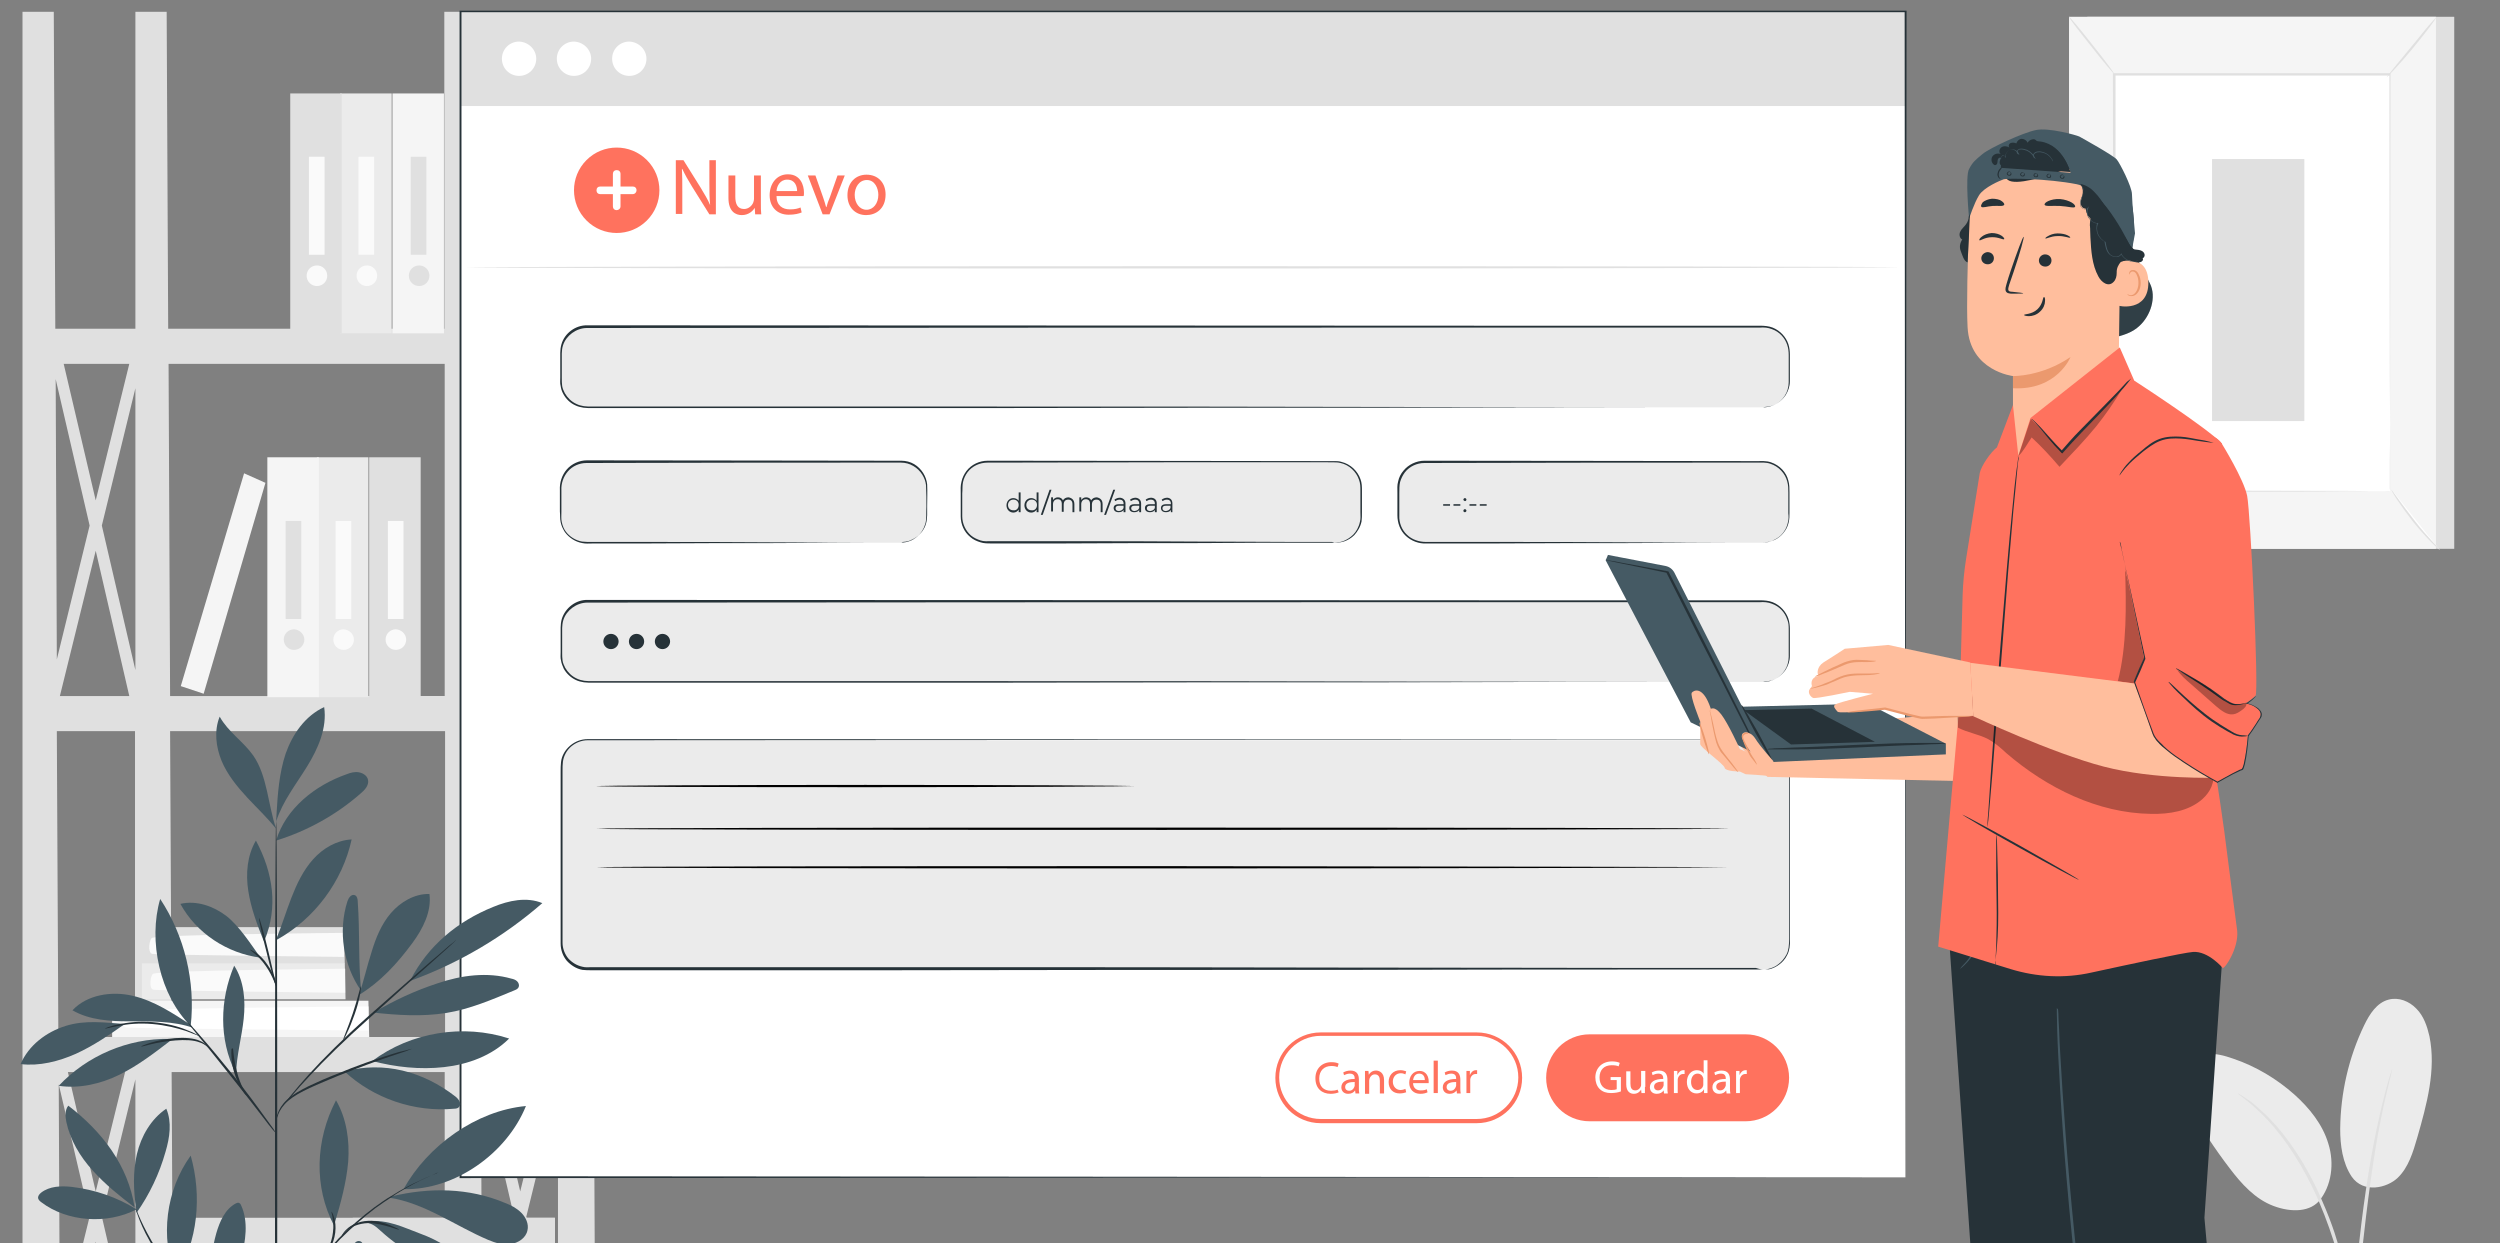 <?xml version="1.0" encoding="utf-8"?>
<!-- Generator: Adobe Illustrator 27.0.0, SVG Export Plug-In . SVG Version: 6.00 Build 0)  -->
<svg version="1.1" xmlns="http://www.w3.org/2000/svg" xmlns:xlink="http://www.w3.org/1999/xlink" x="0px" y="0px"
	 viewBox="0 0 655.5 326" style="enable-background:new 0 0 655.5 326;" xml:space="preserve">
<rect x="0" y="0" width="655.5" height="326" fill="#808080" stroke="none"/>
<style type="text/css">
	.st0{fill:#EBEBEB;}
	.st1{fill:#E0E0E0;}
	.st2{fill:#F5F5F5;}
	.st3{fill:#FFFFFF;}
	.st4{fill:#FAFAFA;}
	.st5{fill:none;stroke:#FBFBFB;stroke-width:0.25;stroke-miterlimit:10;}
	.st6{display:none;}
	.st7{display:inline;fill:#F5F5F5;}
	.st8{fill:#FF725E;}
	.st9{fill:#263238;}
	.st10{fill:#455A64;}
	.st11{opacity:0.3;}
	.st12{fill:#FFBE9D;}
	.st13{fill:#EB996E;}
	.st14{fill:none;stroke:#4E585D;stroke-width:5.000000e-02;stroke-miterlimit:10;}
	.st15{opacity:0.6;}
</style>
<g id="Background_Complete">
	<g>
		<g>
			<g>
				<g>
					<g>
						<path class="st0" d="M616.6,308.5c3.1,4.5,9.3,3,12.1,0.3c2.8-2.7,4-6.7,5.1-10.5c2.5-8.7,5-17.8,3.2-26.6
							c-0.6-2.6-1.5-5.3-3.4-7.2c-1.9-2-4.7-3.1-7.3-2.4c-3.1,0.8-5,3.8-6.4,6.7c-4.1,8.5-6.2,17.8-6.3,27.2
							C613.6,300.3,614.2,304.9,616.6,308.5"/>
					</g>
				</g>
			</g>
			<g>
				<g>
					<g>
						<path class="st0" d="M608,315c3.4-4.1,4.1-10,2.5-15.1c-1.5-5.1-5-9.4-8.9-12.9c-4.6-4.1-10.1-7.4-16-9.4
							c-2.3-0.8-4.7-1.5-7.2-1.2c-2.4,0.2-4.9,1.5-6,3.6c-1.7,3.2-0.1,7.1,1.7,10.3c3.1,5.6,6.6,10.9,10.5,16
							c3.1,4.1,6.7,8.1,11.5,9.9c4.8,1.8,9.8,1.6,12.3-1.7"/>
					</g>
				</g>
			</g>
			<g>
				<g>
					<g>
						<g>
							<path class="st1" d="M616.8,372.1c0,0,0-0.3,0.1-0.9c0-0.7,0-1.6,0-2.7c0-2.4,0-5.8,0.1-10c0.2-8.4,0.9-17.5,2.3-30.2
								c1.3-12,3.1-26,5-35c0.4-2.1,0.8-3.9,1.2-5.6c0.4-1.6,0.7-3,1-4.2c0.3-1.1,0.5-1.9,0.6-2.6c0.1-0.6,0.2-0.9,0.2-0.9
								c0,0-0.1,0.3-0.3,0.9c-0.2,0.7-0.5,1.5-0.8,2.6c-0.3,1.1-0.7,2.5-1.1,4.1c-0.4,1.6-0.9,3.5-1.3,5.5
								c-1.9,8.2-3.8,19.7-5.2,32.5c-1.4,12.8-2,24.4-2.1,32.9c-0.1,4.2,0,7.6,0.1,10c0.1,1.1,0.1,2,0.2,2.7
								C616.7,371.8,616.8,372.1,616.8,372.1z"/>
						</g>
					</g>
				</g>
			</g>
			<g>
				<g>
					<g>
						<g>
							<path class="st1" d="M616.9,349.6c0.1,0,0-1,0-2.8c-0.1-1.8-0.4-4.5-0.9-7.7c-0.5-3.2-1.3-7-2.5-11.2
								c-0.5-1.9-1.7-6.4-4.7-13.2c-3.9-9.2-9.1-16.7-13.7-21.4c-1.1-1.2-2.3-2.1-3.2-3c-0.5-0.4-0.9-0.8-1.4-1.2
								c-0.4-0.3-0.9-0.6-1.3-0.9c-1.5-1-2.4-1.6-2.4-1.5c-0.1,0.2,3.4,2.3,7.8,7c4.4,4.7,9.5,12.2,13.4,21.3
								c2.1,4.9,3.6,9.4,4.7,13.1c1.2,4.1,2,7.9,2.7,11.1c0.6,3.2,0.9,5.8,1.1,7.6C616.7,348.6,616.8,349.6,616.9,349.6z"/>
						</g>
					</g>
				</g>
			</g>
		</g>
	</g>
	<g>
		<g>
			<g>
				<g>
					<g>
						<polygon class="st1" points="43.5,319.3 43.5,327.9 145.5,327.9 145.5,319.3 92.5,319.3 						"/>
					</g>
				</g>
				<g>
					<g>
						<polygon class="st1" points="94.5,358.7 142.2,358.7 142.2,327.9 145.5,327.9 145.5,319.3 92.5,319.3 92.5,327.1 						"/>
					</g>
				</g>
			</g>
		</g>
		<g>
			<g>
				<g>
					<path class="st1" d="M156.4,424.9l-2-421.8h-8.2v83.1h-21.1l-0.4-83.1h-8.2v83.1H46.5h-2.4L43.7,3.1h-8.2v83.1h-21L14.1,3.1
						H5.9v421.8h10.2l-0.3-56.6h19.7v56.6h10.2l-0.3-56.6h71.2v56.6h10.2l-0.3-56.6h19.8v56.6H156.4z M25.1,312.4l-7.3-31.3h15
						L25.1,312.4z M35.5,283v73.8L26.7,319L35.5,283z M35.5,175.7l-8.8-37.9l8.8-36V175.7z M33.9,182.5H15.7l9.4-38.1L33.9,182.5z
						 M25.1,131.2l-8.4-35.8h17.2L25.1,131.2z M23.5,137.8l-8.6,35.1l-0.3-73.5L23.5,137.8z M15.4,284.3l8.1,34.7l-7.8,31.6
						L15.4,284.3z M25,325.6l7.8,33.4h-16L25,325.6z M15.7,271.9l-0.1-0.3l-0.3,0.1l-0.4-80h20.5v80.2H15.7z M44.6,191.7h72.1v80.2
						H46.5h-1.5L44.6,191.7z M135.3,144.4l8.9,38.1h-18.2L135.3,144.4z M125.6,170.8l-0.3-69.2l8.4,36.2L125.6,170.8z M146.3,178.1
						l-9.4-40.3l9.4-38.3V178.1z M146.3,182.3v0.1h-0.6L146.3,182.3z M146.3,285.2v69.4L138,319L146.3,285.2z M136.4,312.4
						l-7.3-31.3h15L136.4,312.4z M135.3,131.2L127,95.4h17.2L135.3,131.2z M146.3,191.7v80.2H127l-0.1-0.3l-0.9,0.2l-0.4-80.1H146.3
						z M134.8,319l-8.4,34l-0.3-71.3L134.8,319z M136.4,325.6l7.8,33.4h-16L136.4,325.6z M116.6,95.4v87.1H46.5h-1.9l-0.4-87.1
						H116.6z M46.7,359h-1.3L45,281.1h71.6V359H46.7z"/>
				</g>
				<g>
					<g>
						<rect x="96.8" y="119.9" class="st1" width="13.5" height="62.9"/>
					</g>
					<g>
						<path class="st4" d="M106.5,167.7c0,1.5-1.2,2.7-2.7,2.7c-1.5,0-2.7-1.2-2.7-2.7c0-1.5,1.2-2.7,2.7-2.7
							C105.3,165.1,106.5,166.3,106.5,167.7z"/>
					</g>
					<g>
						<rect x="101.7" y="136.6" class="st4" width="4.1" height="25.7"/>
					</g>
				</g>
				<g>
					<g>
						<rect x="83.1" y="119.9" class="st0" width="13.5" height="62.9"/>
					</g>
					<g>
						<path class="st4" d="M92.8,167.7c0,1.5-1.2,2.7-2.7,2.7c-1.5,0-2.7-1.2-2.7-2.7c0-1.5,1.2-2.7,2.7-2.7
							C91.6,165.1,92.8,166.3,92.8,167.7z"/>
					</g>
					<g>
						<rect x="88" y="136.6" class="st4" width="4.1" height="25.7"/>
					</g>
				</g>
				<g>
					<g>
						<rect x="70.1" y="119.9" class="st2" width="13.5" height="62.9"/>
					</g>
					<g>
						<path class="st1" d="M79.8,167.7c0,1.5-1.2,2.7-2.7,2.7c-1.5,0-2.7-1.2-2.7-2.7c0-1.5,1.2-2.7,2.7-2.7
							C78.6,165.1,79.8,166.3,79.8,167.7z"/>
					</g>
					<g>
						<rect x="74.9" y="136.6" class="st1" width="4.1" height="25.7"/>
					</g>
				</g>
				<g>
					<polygon class="st2" points="53.4,181.9 69.6,126.6 64,124.1 47.4,179.9 					"/>
				</g>
				<g>
					<g>
						<polygon class="st2" points="29.4,271.9 29.4,262.4 96.6,262.4 96.8,271.9 						"/>
					</g>
					<g>
						<path class="st3" d="M96.6,263.9c0,0-59.6,0.4-63.5,1.3c-0.8,0.2-1.7,3.9,0,4.2c1.7,0.3,63.5,0.8,63.5,0.8V263.9z"/>
					</g>
				</g>
				<g>
					<g>
						<polygon class="st0" points="37.2,262 37.2,252.5 90.4,252.5 90.6,262 						"/>
					</g>
					<g>
						<path class="st4" d="M90.5,254c0,0-47.2,0.4-50.3,1.3c-0.7,0.2-1.3,3.9,0,4.2c1.3,0.3,50.3,0.8,50.3,0.8V254z"/>
					</g>
				</g>
				<g>
					<g>
						<polygon class="st1" points="36.9,252.6 36.9,243.1 90.2,243.1 90.4,252.6 						"/>
					</g>
					<g>
						<path class="st4" d="M90.2,244.6c0,0-47.2,0.4-50.3,1.3c-0.7,0.2-1.3,3.9,0,4.2c1.3,0.3,50.3,0.8,50.3,0.8V244.6z"/>
					</g>
				</g>
			</g>
			<g>
				<g>
					<rect x="102.9" y="24.5" class="st2" width="13.5" height="62.9"/>
				</g>
				<g>
					<path class="st1" d="M112.6,72.3c0,1.5-1.2,2.7-2.7,2.7c-1.5,0-2.7-1.2-2.7-2.7c0-1.5,1.2-2.7,2.7-2.7
						C111.4,69.6,112.6,70.8,112.6,72.3z"/>
				</g>
				<g>
					<rect x="107.7" y="41.1" class="st1" width="4.1" height="25.7"/>
				</g>
			</g>
			<g>
				<g>
					<rect x="89.2" y="24.5" class="st0" width="13.5" height="62.9"/>
				</g>
				<g>
					<path class="st4" d="M98.9,72.3c0,1.5-1.2,2.7-2.7,2.7c-1.5,0-2.7-1.2-2.7-2.7c0-1.5,1.2-2.7,2.7-2.7
						C97.7,69.6,98.9,70.8,98.9,72.3z"/>
				</g>
				<g>
					<rect x="94" y="41.1" class="st4" width="4.1" height="25.7"/>
				</g>
			</g>
			<g>
				<g>
					<rect x="76.1" y="24.5" class="st1" width="13.5" height="62.9"/>
				</g>
				<g>
					<path class="st4" d="M85.8,72.3c0,1.5-1.2,2.7-2.7,2.7c-1.5,0-2.7-1.2-2.7-2.7c0-1.5,1.2-2.7,2.7-2.7
						C84.6,69.6,85.8,70.8,85.8,72.3z"/>
				</g>
				<g>
					<rect x="81" y="41.1" class="st4" width="4.1" height="25.7"/>
				</g>
			</g>
		</g>
	</g>
	<g>
		<g>
			<g>
				<rect x="547.3" y="4.4" class="st1" width="96.2" height="139.5"/>
			</g>
		</g>
		<g>
			<g>
				<rect x="542.5" y="4.4" class="st2" width="96.2" height="139.5"/>
			</g>
		</g>
		<g>
			<g>
				<g>
					<rect x="554.4" y="19.5" class="st3" width="72.3" height="109.3"/>
				</g>
			</g>
			<g>
				<g>
					<g>
						<path class="st1" d="M626.7,128.8c0,0,0-0.2,0-0.5c0-0.4,0-0.9,0-1.5c0-1.4,0-3.4,0-6c0-5.2,0-12.9-0.1-22.5
							c0-19.3-0.1-46.5-0.1-78.7l0.2,0.2c-22.1,0-46.6,0-72.3,0h0l0.3-0.3c0,41.2,0,79.2-0.1,109.3l-0.2-0.2c22,0,40.1,0.1,52.6,0.1
							c6.3,0,11.2,0,14.5,0.1c1.7,0,2.9,0,3.8,0C626.3,128.7,626.7,128.8,626.7,128.8s-0.4,0-1.3,0c-0.9,0-2.1,0-3.8,0
							c-3.3,0-8.2,0-14.5,0.1c-12.6,0-30.7,0.1-52.8,0.1l-0.2,0l0-0.2c0-30,0-68-0.1-109.3l0-0.3h0.3h0c25.7,0,50.2,0,72.3,0l0.2,0
							l0,0.2c0,32.2-0.1,59.5-0.1,78.8c0,9.6,0,17.2-0.1,22.5c0,2.6,0,4.6,0,5.9c0,0.7,0,1.2,0,1.5
							C626.7,128.6,626.7,128.8,626.7,128.8z"/>
					</g>
				</g>
			</g>
		</g>
		<g>
			<g>
				<g>
					<path class="st1" d="M638.9,4.4c0.1,0-0.6,1-1.7,2.5c-1.1,1.5-2.7,3.5-4.5,5.7c-1.8,2.2-3.5,4.1-4.8,5.5
						c-1.3,1.4-2.1,2.2-2.1,2.2c-0.1,0,0.7-1,1.8-2.4c1.3-1.6,2.9-3.5,4.6-5.6c1.8-2.1,3.3-4.1,4.6-5.6
						C638.1,5.2,638.9,4.4,638.9,4.4z"/>
				</g>
			</g>
		</g>
		<g>
			<g>
				<g>
					<path class="st3" d="M627.1,128.4c3.6,5.7,7.8,11,12.6,15.8"/>
				</g>
			</g>
			<g>
				<g>
					<g>
						<path class="st1" d="M639.7,144.2c0,0-0.9-0.7-2.2-2c-1.3-1.3-3-3.2-4.8-5.4c-1.7-2.2-3.2-4.3-4.2-5.8c-1-1.5-1.5-2.5-1.5-2.6
							c0.1,0,0.7,0.9,1.8,2.4c1.1,1.5,2.6,3.5,4.3,5.7c1.7,2.2,3.4,4.1,4.6,5.4C639,143.3,639.8,144.1,639.7,144.2z"/>
					</g>
				</g>
			</g>
		</g>
		<g>
			<g>
				<g>
					<path class="st3" d="M542.4,143.8c4.2-5.2,8.4-10.4,12.6-15.6"/>
				</g>
			</g>
			<g>
				<g>
					<g>
						<path class="st1" d="M555,128.2c0.1,0.1-2.6,3.6-6.1,7.9c-3.5,4.3-6.4,7.7-6.5,7.6c-0.1-0.1,2.6-3.6,6.1-7.9
							C552,131.5,554.9,128.1,555,128.2z"/>
					</g>
				</g>
			</g>
		</g>
		<g>
			<g>
				<g>
					<path class="st1" d="M542.5,4.4c0.1-0.1,2.9,3.2,6.1,7.3c3.3,4.1,5.8,7.5,5.7,7.6c-0.1,0.1-2.9-3.2-6.1-7.3
						C544.9,7.9,542.3,4.5,542.5,4.4z"/>
				</g>
			</g>
		</g>
		<g>
			<g>
				<rect x="580" y="41.7" class="st1" width="24.2" height="68.7"/>
			</g>
		</g>
	</g>
</g>
<g id="Background_Simple" class="st6">
	<path class="st7" d="M567,70.7l-2.7-4.4C541.9,29.3,501.4,7.1,458.7,9.8c-5.5,0.3-11,1.1-16.4,2.2c-38.8,8.3-72.6,37.7-86.6,75.3
		c-8.2,22.1-10.5,47.6-26.2,65.1c-20.3,22.9-54.9,23.6-85.3,22.6c-30.4-0.9-64.9-0.1-85.2,22.8c-12.7,14.4-16.7,34.8-15.7,54
		c2.7,50.9,38.2,96.5,83.4,119.1c45.1,22.6,98.3,24.7,147.7,14.7c69.2-14,135-52.3,174.6-111.5S598.6,134.5,567,70.7z"/>
	<circle class="st7" cx="56.8" cy="131.7" r="43.6"/>
</g>
<g id="Floor">
</g>
<g id="Screen">
	<g>
		<rect x="120.7" y="6.4" class="st3" width="378.9" height="302.3"/>
	</g>
	<g>
		<g>
			
				<ellipse transform="matrix(0.707 -0.707 0.707 0.707 12.098 128.933)" class="st8" cx="161.7" cy="49.9" rx="11.2" ry="11.2"/>
		</g>
		<g>
			<g>
				<path class="st3" d="M161.7,55.1c-0.6,0-1-0.4-1-1v-8.5c0-0.6,0.4-1,1-1c0.6,0,1,0.4,1,1v8.5C162.7,54.7,162.2,55.1,161.7,55.1z
					"/>
			</g>
			<g>
				<path class="st3" d="M165.9,50.9h-8.5c-0.6,0-1-0.4-1-1c0-0.6,0.4-1,1-1h8.5c0.6,0,1,0.4,1,1C166.9,50.4,166.5,50.9,165.9,50.9z
					"/>
			</g>
		</g>
	</g>
	<g>
		<g>
			<path class="st0" d="M462.3,106.8H153.9c-3.8,0-6.8-3.1-6.8-6.8v-7.5c0-3.8,3.1-6.8,6.8-6.8h308.4c3.8,0,6.8,3.1,6.8,6.8v7.5
				C469.1,103.8,466.1,106.8,462.3,106.8z"/>
		</g>
		<g>
			<g>
				<path class="st9" d="M462.3,106.8c0,0,0.1,0,0.4,0c0.3,0,0.7-0.1,1.3-0.2c1.1-0.3,2.8-1,4-2.9c0.6-0.9,1-2.2,1-3.5
					c0-1.4,0-2.9,0-4.5c0-0.8,0-1.7,0-2.6c0-0.9-0.1-1.8-0.4-2.7c-0.6-1.8-2-3.4-4-4.1c-1-0.4-2.1-0.5-3.2-0.4c-1.1,0-2.3,0-3.5,0
					c-2.4,0-4.9,0-7.4,0c-5.2,0-10.8,0-16.9,0c-12.1,0-25.9,0-41.2,0c-61.1,0-145.4,0-238.5,0.1c-2.8,0-5.5,2-6.3,4.6
					c-0.4,1.3-0.3,2.8-0.3,4.2c0,1.4,0,2.9,0,4.3c0,0.7,0,1.4,0.1,2.1c0.1,0.7,0.4,1.3,0.7,1.9c0.7,1.2,1.7,2.2,3,2.8
					c0.6,0.3,1.3,0.5,2,0.6c0.7,0.1,1.4,0.1,2.1,0.1c1.4,0,2.8,0,4.3,0c11.3,0,22.5,0,33.5,0c22,0,43.1,0,63.3,0
					c40.4,0,76.7,0,107.2,0.1c30.5,0,55.2,0.1,72.3,0.1c8.5,0,15.2,0,19.7,0c2.2,0,4,0,5.1,0C461.7,106.8,462.3,106.8,462.3,106.8
					s-0.6,0-1.7,0c-1.2,0-2.9,0-5.1,0c-4.5,0-11.1,0-19.7,0c-17.1,0-41.8,0-72.3,0.1c-30.5,0-66.9,0-107.2,0.1
					c-20.2,0-41.4,0-63.3,0c-11,0-22.2,0-33.5,0c-1.4,0-2.8,0-4.3,0c-0.7,0-1.4,0-2.2-0.1c-0.7-0.1-1.5-0.3-2.1-0.6
					c-1.4-0.6-2.5-1.7-3.2-3c-0.4-0.7-0.6-1.4-0.7-2.1c-0.2-0.7-0.1-1.5-0.1-2.2c0-1.4,0-2.9,0-4.3v-2.2c0-0.7,0.1-1.5,0.3-2.2
					c0.8-2.9,3.7-5.1,6.8-5c93.1,0,177.5,0.1,238.5,0.1c15.3,0,29.1,0,41.2,0c6.1,0,11.7,0,16.9,0c2.6,0,5.1,0,7.4,0
					c1.2,0,2.3,0,3.5,0c1.1,0,2.3,0.1,3.3,0.5c2,0.8,3.5,2.5,4.1,4.3c0.3,0.9,0.4,1.9,0.4,2.7c0,0.9,0,1.7,0,2.6c0,1.6,0,3.2,0,4.5
					c0,1.4-0.5,2.6-1.1,3.6c-1.3,1.9-3,2.7-4.1,2.9c-0.6,0.1-1,0.2-1.3,0.2C462.4,106.8,462.3,106.8,462.3,106.8z"/>
			</g>
		</g>
	</g>
	<g>
		<g>
			<path class="st0" d="M236.2,142.3h-82.3c-3.8,0-6.8-3.1-6.8-6.8v-7.5c0-3.8,3.1-6.8,6.8-6.8h82.3c3.8,0,6.8,3.1,6.8,6.8v7.5
				C243,139.2,240,142.3,236.2,142.3z"/>
		</g>
		<g>
			<g>
				<path class="st9" d="M236.2,142.3c0-0.1,0.8,0.1,2.2-0.4c0.7-0.2,1.5-0.7,2.3-1.4c0.8-0.7,1.5-1.8,1.9-3.1
					c0.4-1.3,0.2-2.9,0.3-4.6c0-1.7,0-3.6-0.1-5.6c-0.2-1.9-1.4-3.9-3.3-5c-1-0.6-2.1-0.9-3.3-0.9c-1.2,0-2.4,0-3.7,0
					c-20.1,0-47.9,0-78.7,0.1c-1.9,0-3.7,0.8-4.9,2.2c-1.2,1.4-1.8,3.2-1.7,5c0,1.9,0,3.7,0,5.6c0,0.9-0.1,1.8,0.1,2.7
					c0.2,0.9,0.5,1.7,1,2.4c1,1.4,2.6,2.4,4.3,2.7c0.8,0.1,1.7,0.1,2.6,0.1c0.9,0,1.8,0,2.6,0c3.5,0,6.9,0,10.2,0
					c13.3,0,25.3,0,35.4,0.1c10.1,0,18.2,0.1,23.8,0.1c2.8,0,5,0,6.5,0c0.7,0,1.3,0,1.7,0C236,142.3,236.2,142.3,236.2,142.3
					s-0.2,0-0.6,0c-0.4,0-1,0-1.7,0c-1.5,0-3.7,0-6.5,0c-5.6,0-13.8,0-23.8,0.1c-10.1,0-22.1,0-35.4,0.1c-3.3,0-6.7,0-10.2,0
					c-0.9,0-1.7,0-2.6,0c-0.9,0-1.8,0.1-2.7-0.1c-1.8-0.3-3.5-1.4-4.6-2.9c-0.5-0.8-0.9-1.6-1.1-2.6c-0.2-0.9-0.1-1.9-0.2-2.8
					c0-1.8,0-3.7,0-5.6c-0.1-1.9,0.5-3.9,1.8-5.4c1.3-1.5,3.3-2.4,5.3-2.4c30.7,0,58.5,0.1,78.7,0.1c1.3,0,2.5,0,3.7,0
					c1.2,0,2.4,0.3,3.4,0.9c2,1.2,3.2,3.3,3.4,5.3c0.1,2,0,3.9,0,5.6c0,1.7,0.1,3.3-0.3,4.7c-0.4,1.4-1.2,2.4-2,3.1
					c-0.8,0.7-1.7,1.1-2.4,1.4c-0.7,0.2-1.3,0.3-1.7,0.3C236.4,142.3,236.2,142.3,236.2,142.3z"/>
			</g>
		</g>
	</g>
	<g>
		<g>
			<path class="st0" d="M462.3,178.8H154c-3.8,0-6.8-3.1-6.8-6.8v-7.5c0-3.8,3.1-6.8,6.8-6.8h308.3c3.8,0,6.8,3.1,6.8,6.8v7.5
				C469.1,175.7,466.1,178.8,462.3,178.8z"/>
		</g>
		<g>
			<g>
				<path class="st9" d="M462.3,178.8c0,0,0.1,0,0.4,0c0.3,0,0.7-0.1,1.3-0.2c1.1-0.3,2.8-1,4-2.9c0.6-0.9,1-2.2,1-3.5
					c0-1.4,0-2.9,0-4.5c0-0.8,0-1.7,0-2.6c0-0.9,0-1.8-0.4-2.7c-0.6-1.8-2-3.4-4-4.1c-1-0.4-2.1-0.5-3.2-0.4c-1.1,0-2.3,0-3.5,0
					c-2.4,0-4.9,0-7.4,0c-5.2,0-10.8,0-16.9,0c-12.1,0-25.9,0-41.2,0c-61,0-145.3,0-238.4,0.1c-2.8,0-5.5,2-6.3,4.6
					c-0.4,1.3-0.3,2.8-0.3,4.2c0,1.4,0,2.9,0,4.3c0,0.7,0,1.4,0.1,2.1c0.1,0.7,0.4,1.3,0.7,1.9c0.7,1.2,1.7,2.2,3,2.8
					c0.6,0.3,1.3,0.5,2,0.6c0.7,0.1,1.4,0.1,2.1,0.1c1.4,0,2.8,0,4.3,0c11.3,0,22.5,0,33.5,0c22,0,43.1,0,63.3,0
					c40.3,0,76.7,0,107.2,0.1c30.5,0,55.2,0.1,72.3,0.1c8.5,0,15.1,0,19.6,0c2.2,0,4,0,5.1,0C461.7,178.8,462.3,178.8,462.3,178.8
					s-0.6,0-1.7,0c-1.2,0-2.9,0-5.1,0c-4.5,0-11.1,0-19.6,0c-17.1,0-41.8,0-72.3,0.1c-30.5,0-66.8,0-107.2,0.1
					c-20.2,0-41.4,0-63.3,0c-11,0-22.1,0-33.5,0c-1.4,0-2.8,0-4.3,0c-0.7,0-1.4,0-2.2-0.1c-0.7-0.1-1.5-0.3-2.1-0.6
					c-1.3-0.6-2.5-1.7-3.2-3c-0.3-0.7-0.6-1.4-0.7-2.1c-0.2-0.7-0.1-1.5-0.1-2.2c0-1.4,0-2.9,0-4.3l0-2.2c0-0.7,0.1-1.5,0.3-2.2
					c0.9-2.9,3.7-5.1,6.8-5c93.1,0,177.4,0.1,238.4,0.1c15.3,0,29.1,0,41.2,0c6.1,0,11.7,0,16.9,0c2.6,0,5.1,0,7.4,0
					c1.2,0,2.3,0,3.5,0c1.1,0,2.3,0.1,3.3,0.5c2,0.8,3.5,2.5,4.1,4.3c0.3,0.9,0.4,1.9,0.4,2.7c0,0.9,0,1.7,0,2.6c0,1.6,0,3.2,0,4.5
					c0,1.4-0.5,2.6-1.1,3.6c-1.3,1.9-3,2.7-4.1,2.9c-0.6,0.1-1,0.2-1.3,0.2C462.4,178.8,462.3,178.8,462.3,178.8z"/>
			</g>
		</g>
	</g>
	<g>
		<g>
			<path class="st0" d="M462.3,254.2H154c-3.8,0-6.8-3.1-6.8-6.8v-46.5c0-3.8,3.1-6.8,6.8-6.8h308.3c3.8,0,6.8,3.1,6.8,6.8v46.5
				C469.1,251.2,466.1,254.2,462.3,254.2z"/>
		</g>
		<g>
			<g>
				<path class="st9" d="M462.3,254.2c0,0,0.2,0,0.5,0c0.3,0,0.8-0.1,1.4-0.3c0.6-0.2,1.4-0.5,2.1-1.1c0.8-0.6,1.5-1.4,2.1-2.5
					c0.6-1.1,0.7-2.5,0.7-4.1c0-1.5,0-3.2,0-5.1c0-3.7,0-7.9,0-12.7c0-4.8,0-10.1,0-15.8c0-2.9,0-5.9,0-9.1c0-0.8,0-1.6,0-2.4
					c0-0.8-0.1-1.6-0.3-2.4c-0.5-1.5-1.5-2.9-3-3.7c-0.7-0.4-1.5-0.7-2.3-0.9c-0.8-0.1-1.7-0.1-2.6-0.1c-1.7,0-3.5,0-5.3,0
					c-3.6,0-7.3,0-11.2,0c-7.7,0-15.8,0-24.3,0c-68.1,0-162.1,0-266,0.1c-1.6,0-3.1,0.6-4.3,1.6c-1.2,1-2,2.5-2.2,4
					c-0.1,0.8-0.1,1.6-0.1,2.4v2.4c0,1.6,0,3.2,0,4.8c0,6.4,0,12.8,0,19.1c0,6.3,0,12.6,0,18.8c0,1.5,0.6,3,1.5,4.1
					c1,1.1,2.3,1.9,3.8,2.2c0.7,0.2,1.5,0.1,2.3,0.1l2.3,0c1.5,0,3.1,0,4.6,0c24.5,0,48.1,0,70.6,0c45,0,85.5,0,119.6,0.1
					c34,0,61.6,0.1,80.6,0.1c9.5,0,16.9,0,21.9,0c2.5,0,4.4,0,5.7,0C461.6,254.2,462.3,254.2,462.3,254.2s-0.7,0-1.9,0
					c-1.3,0-3.2,0-5.7,0c-5,0-12.4,0-21.9,0c-19,0-46.6,0-80.6,0.1c-34,0-74.6,0-119.6,0.1c-22.5,0-46.1,0-70.6,0
					c-1.5,0-3.1,0-4.6,0l-2.3,0c-0.8,0-1.6,0-2.4-0.1c-1.6-0.3-3-1.2-4.1-2.4c-1-1.2-1.6-2.8-1.6-4.5c0-6.2,0-12.5,0-18.8
					c0-6.3,0-12.7,0-19.1c0-1.6,0-3.2,0-4.8l0-2.4c0-0.8,0-1.6,0.1-2.5c0.2-1.7,1.1-3.2,2.4-4.3c1.3-1.1,2.9-1.7,4.6-1.7
					c103.9,0,197.9,0.1,266,0.1c8.5,0,16.6,0,24.3,0c3.8,0,7.6,0,11.2,0c1.8,0,3.6,0,5.3,0c0.9,0,1.7,0,2.6,0.1
					c0.9,0.1,1.7,0.5,2.4,0.9c1.5,0.9,2.6,2.3,3.1,3.9c0.3,0.8,0.3,1.6,0.3,2.4c0,0.8,0,1.6,0,2.4c0,3.1,0,6.2,0,9.1
					c0,5.8,0,11.1,0,15.8c0,4.8,0,9,0,12.7c0,1.8,0,3.5,0,5.1c0.1,1.5-0.1,3-0.7,4.1c-0.5,1.1-1.4,2-2.1,2.5
					c-0.8,0.6-1.5,0.9-2.1,1.1c-0.6,0.2-1.1,0.2-1.4,0.2C462.5,254.2,462.3,254.2,462.3,254.2z"/>
			</g>
		</g>
	</g>
	<g>
		<g>
			<path class="st0" d="M350,142.3h-91.1c-3.8,0-6.8-3.1-6.8-6.8v-7.5c0-3.8,3.1-6.8,6.8-6.8H350c3.8,0,6.8,3.1,6.8,6.8v7.5
				C356.8,139.2,353.8,142.3,350,142.3z"/>
		</g>
		<g>
			<g>
				<path class="st9" d="M350,142.3c0-0.1,0.9,0.1,2.4-0.5c0.7-0.3,1.6-0.8,2.4-1.6c0.8-0.8,1.5-2,1.8-3.5c0.2-0.7,0.1-1.5,0.1-2.4
					c0-0.8,0-1.7,0-2.7c0-0.9,0-1.9,0-2.9c0-1,0-2-0.4-3c-0.7-2-2.5-3.8-4.8-4.3c-1.2-0.3-2.4-0.1-3.7-0.2c-1.3,0-2.6,0-4,0
					c-21.8,0-51.8,0-84.9,0.1c-2,0-4,0.9-5.2,2.5c-0.6,0.8-1,1.7-1.2,2.6c-0.2,0.9-0.1,2-0.2,3c0,2,0,4,0,6c0,1.9,0.9,3.8,2.3,5
					c0.7,0.6,1.6,1,2.5,1.3c0.9,0.3,1.8,0.2,2.8,0.2c1.9,0,3.8,0,5.7,0c3.8,0,7.4,0,11,0c14.4,0,27.3,0,38.2,0.1
					c10.9,0,19.6,0.1,25.7,0.1c3,0,5.4,0,7,0c0.8,0,1.4,0,1.8,0C349.8,142.3,350,142.3,350,142.3s-0.2,0-0.6,0c-0.4,0-1,0-1.8,0
					c-1.6,0-4,0-7,0c-6.1,0-14.9,0-25.7,0.1c-10.9,0-23.8,0-38.2,0.1c-3.6,0-7.3,0-11,0c-1.9,0-3.8,0-5.7,0c-0.9,0-2,0-2.9-0.3
					c-1-0.3-1.9-0.7-2.7-1.4c-1.6-1.3-2.5-3.3-2.5-5.4c0-2,0-4,0-6c0-1-0.1-2,0.2-3.1c0.2-1,0.7-2,1.3-2.8c1.3-1.7,3.4-2.7,5.6-2.7
					c33.2,0,63.2,0.1,84.9,0.1c1.4,0,2.7,0,4,0c0.6,0,1.3,0,1.9,0c0.6,0,1.3,0,1.9,0.2c2.5,0.6,4.3,2.5,5,4.5c0.4,1,0.4,2.1,0.4,3.1
					c0,1,0,2,0,2.9c0,0.9,0,1.8,0,2.7c0,0.8,0,1.7-0.1,2.4c-0.3,1.5-1.1,2.7-1.9,3.6c-0.8,0.8-1.7,1.3-2.5,1.6
					c-0.8,0.3-1.4,0.3-1.8,0.4C350.2,142.3,350,142.3,350,142.3z"/>
			</g>
		</g>
	</g>
	<g>
		<g>
			<path class="st0" d="M462.3,142.3h-88.7c-3.8,0-6.8-3.1-6.8-6.8v-7.5c0-3.8,3.1-6.8,6.8-6.8h88.7c3.8,0,6.8,3.1,6.8,6.8v7.5
				C469.1,139.2,466.1,142.3,462.3,142.3z"/>
		</g>
		<g>
			<g>
				<path class="st9" d="M462.3,142.3c0-0.1,0.9,0.1,2.3-0.5c0.7-0.3,1.6-0.7,2.4-1.5c0.8-0.8,1.5-1.9,1.8-3.4
					c0.2-0.7,0.2-1.5,0.1-2.3c0-0.8,0-1.7,0-2.6c0-0.9,0-1.9,0-2.8c0-1,0-2-0.3-3c-0.5-2-2.2-3.9-4.4-4.6c-1.1-0.4-2.3-0.3-3.6-0.3
					c-1.3,0-2.6,0-3.9,0c-21.3,0-50.7,0-83.2,0.1c-2,0-3.9,0.9-5.1,2.4c-0.6,0.8-1,1.6-1.3,2.6c-0.2,0.9-0.2,1.9-0.2,2.9
					c0,2,0,3.9,0,5.9c-0.1,1.9,0.7,3.8,2,5c1.3,1.3,3.2,1.9,5,1.9c1.9,0,3.7,0,5.6,0c3.7,0,7.3,0,10.8,0c14.1,0,26.8,0,37.4,0.1
					c10.6,0,19.2,0.1,25.2,0.1c3,0,5.3,0,6.9,0c0.8,0,1.4,0,1.8,0C462.1,142.3,462.3,142.3,462.3,142.3s-0.2,0-0.6,0
					c-0.4,0-1,0-1.8,0c-1.6,0-3.9,0-6.9,0c-6,0-14.6,0-25.2,0.1c-10.7,0-23.3,0-37.4,0.1c-3.5,0-7.1,0-10.8,0c-1.8,0-3.7,0-5.6,0
					c-1.9,0.1-3.9-0.6-5.4-2c-1.5-1.4-2.2-3.4-2.2-5.4c0-1.9,0-3.9,0-5.9c0-1-0.1-2,0.2-3c0.2-1,0.7-2,1.4-2.8
					c1.3-1.6,3.4-2.6,5.5-2.6c32.5,0,61.9,0.1,83.2,0.1c1.3,0,2.6,0,3.9,0c1.2,0,2.5-0.1,3.7,0.3c2.4,0.8,4.1,2.7,4.6,4.8
					c0.3,1,0.3,2.1,0.3,3.1c0,1,0,1.9,0,2.8c0,0.9,0,1.8,0,2.6c0,0.8,0,1.6-0.2,2.4c-0.3,1.5-1.1,2.6-1.9,3.4
					c-0.8,0.8-1.7,1.3-2.5,1.5c-0.7,0.3-1.3,0.3-1.7,0.4C462.5,142.3,462.3,142.3,462.3,142.3z"/>
			</g>
		</g>
	</g>
	<g>
		<path class="st9" d="M267.6,129.1v5.2h-0.5v-0.7c-0.3,0.5-0.8,0.8-1.4,0.8c-1,0-1.8-0.8-1.8-1.9s0.8-1.9,1.8-1.9
			c0.6,0,1.1,0.3,1.4,0.7v-2.2H267.6z M267.1,132.4c0-0.9-0.6-1.4-1.4-1.4c-0.8,0-1.4,0.6-1.4,1.4c0,0.9,0.6,1.4,1.4,1.4
			C266.5,133.9,267.1,133.3,267.1,132.4z"/>
		<path class="st9" d="M272.3,129.1v5.2h-0.5v-0.7c-0.3,0.5-0.8,0.8-1.4,0.8c-1,0-1.8-0.8-1.8-1.9s0.8-1.9,1.8-1.9
			c0.6,0,1.1,0.3,1.4,0.7v-2.2H272.3z M271.9,132.4c0-0.9-0.6-1.4-1.4-1.4c-0.8,0-1.4,0.6-1.4,1.4c0,0.9,0.6,1.4,1.4,1.4
			C271.3,133.9,271.9,133.3,271.9,132.4z"/>
		<path class="st9" d="M275.2,128.4h0.5l-2.3,6.6h-0.5L275.2,128.4z"/>
		<path class="st9" d="M281.7,132.2v2.1h-0.5v-2.1c0-0.8-0.4-1.2-1.1-1.2c-0.8,0-1.2,0.5-1.2,1.3v1.9h-0.5v-2.1
			c0-0.8-0.4-1.2-1.1-1.2c-0.7,0-1.2,0.5-1.2,1.3v1.9h-0.5v-3.7h0.5v0.7c0.3-0.4,0.7-0.7,1.3-0.7c0.6,0,1.1,0.3,1.3,0.8
			c0.3-0.5,0.8-0.8,1.5-0.8C281.1,130.6,281.7,131.1,281.7,132.2z"/>
		<path class="st9" d="M289.1,132.2v2.1h-0.5v-2.1c0-0.8-0.4-1.2-1.1-1.2c-0.8,0-1.2,0.5-1.2,1.3v1.9h-0.5v-2.1
			c0-0.8-0.4-1.2-1.1-1.2c-0.7,0-1.2,0.5-1.2,1.3v1.9H283v-3.7h0.5v0.7c0.3-0.4,0.7-0.7,1.3-0.7c0.6,0,1.1,0.3,1.3,0.8
			c0.3-0.5,0.8-0.8,1.5-0.8C288.5,130.6,289.1,131.1,289.1,132.2z"/>
		<path class="st9" d="M291.9,128.4h0.5L290,135h-0.5L291.9,128.4z"/>
		<path class="st9" d="M295.1,132v2.3h-0.5v-0.6c-0.2,0.4-0.7,0.6-1.3,0.6c-0.8,0-1.3-0.4-1.3-1.1c0-0.6,0.4-1,1.4-1h1.2V132
			c0-0.6-0.4-1-1-1c-0.5,0-0.9,0.2-1.2,0.4l-0.2-0.4c0.4-0.3,0.9-0.5,1.5-0.5C294.5,130.6,295.1,131.1,295.1,132z M294.6,133.2v-0.6
			h-1.2c-0.7,0-0.9,0.3-0.9,0.7c0,0.4,0.3,0.7,0.9,0.7C294,133.9,294.4,133.7,294.6,133.2z"/>
		<path class="st9" d="M299.2,132v2.3h-0.5v-0.6c-0.2,0.4-0.7,0.6-1.3,0.6c-0.8,0-1.3-0.4-1.3-1.1c0-0.6,0.4-1,1.4-1h1.2V132
			c0-0.6-0.4-1-1-1c-0.5,0-0.9,0.2-1.2,0.4l-0.2-0.4c0.4-0.3,0.9-0.5,1.5-0.5C298.6,130.6,299.2,131.1,299.2,132z M298.7,133.2v-0.6
			h-1.2c-0.7,0-0.9,0.3-0.9,0.7c0,0.4,0.3,0.7,0.9,0.7C298.1,133.9,298.5,133.7,298.7,133.2z"/>
		<path class="st9" d="M303.3,132v2.3h-0.5v-0.6c-0.2,0.4-0.7,0.6-1.3,0.6c-0.8,0-1.3-0.4-1.3-1.1c0-0.6,0.4-1,1.4-1h1.2V132
			c0-0.6-0.4-1-1-1c-0.5,0-0.9,0.2-1.2,0.4l-0.2-0.4c0.4-0.3,0.9-0.5,1.5-0.5C302.8,130.6,303.3,131.1,303.3,132z M302.8,133.2v-0.6
			h-1.2c-0.7,0-0.9,0.3-0.9,0.7c0,0.4,0.3,0.7,0.9,0.7C302.2,133.9,302.6,133.7,302.8,133.2z"/>
		<path class="st9" d="M307.4,132v2.3H307v-0.6c-0.2,0.4-0.7,0.6-1.3,0.6c-0.8,0-1.3-0.4-1.3-1.1c0-0.6,0.4-1,1.4-1h1.2V132
			c0-0.6-0.4-1-1-1c-0.5,0-0.9,0.2-1.2,0.4l-0.2-0.4c0.4-0.3,0.9-0.5,1.5-0.5C306.9,130.6,307.4,131.1,307.4,132z M306.9,133.2v-0.6
			h-1.2c-0.7,0-0.9,0.3-0.9,0.7c0,0.4,0.3,0.7,0.9,0.7C306.3,133.9,306.7,133.7,306.9,133.2z"/>
	</g>
	<g>
		<path class="st9" d="M378.4,132.2h1.8v0.4h-1.8V132.2z"/>
		<path class="st9" d="M381.1,132.2h1.8v0.4h-1.8V132.2z"/>
		<path class="st9" d="M383.7,131c0-0.2,0.2-0.4,0.4-0.4c0.2,0,0.4,0.2,0.4,0.4c0,0.2-0.2,0.4-0.4,0.4
			C383.9,131.3,383.7,131.2,383.7,131z M383.7,133.9c0-0.2,0.2-0.4,0.4-0.4c0.2,0,0.4,0.2,0.4,0.4c0,0.2-0.2,0.4-0.4,0.4
			C383.9,134.3,383.7,134.2,383.7,133.9z"/>
		<path class="st9" d="M385.3,132.2h1.8v0.4h-1.8V132.2z"/>
		<path class="st9" d="M388,132.2h1.8v0.4H388V132.2z"/>
	</g>
	<g>
		<g>
			<path d="M297.5,206.1c0,0.1-31.6,0.3-70.6,0.3c-39,0-70.6-0.1-70.6-0.3c0-0.1,31.6-0.3,70.6-0.3
				C265.9,205.8,297.5,206,297.5,206.1z"/>
		</g>
	</g>
	<g>
		<g>
			<path d="M453.4,217.3c0,0.1-66.5,0.3-148.5,0.3c-82,0-148.5-0.1-148.5-0.3s66.5-0.3,148.5-0.3C386.9,217,453.4,217.1,453.4,217.3
				z"/>
		</g>
	</g>
	<g>
		<g>
			<path d="M453.4,227.4c0,0.1-66.5,0.3-148.5,0.3c-82,0-148.5-0.1-148.5-0.3s66.5-0.3,148.5-0.3
				C386.9,227.2,453.4,227.3,453.4,227.4z"/>
		</g>
	</g>
	<g>
		<path class="st8" d="M387.2,294.5h-40.9c-6.6,0-11.9-5.3-11.9-11.9c0-6.6,5.3-11.9,11.9-11.9h40.9c6.6,0,11.9,5.3,11.9,11.9
			C399.1,289.1,393.8,294.5,387.2,294.5z M346.3,271.6c-6,0-10.9,4.9-10.9,10.9c0,6,4.9,10.9,10.9,10.9h40.9c6,0,10.9-4.9,10.9-10.9
			c0-6-4.9-10.9-10.9-10.9H346.3z"/>
	</g>
	<g>
		<path class="st8" d="M457.7,294h-40.9c-6.3,0-11.4-5.1-11.4-11.4l0,0c0-6.3,5.1-11.4,11.4-11.4h40.9c6.3,0,11.4,5.1,11.4,11.4l0,0
			C469.1,288.9,464,294,457.7,294z"/>
	</g>
	<g>
		<rect x="120.7" y="3.1" class="st1" width="378.9" height="24.7"/>
	</g>
	<g>
		<path class="st3" d="M140.6,15.4c0,2.5-2,4.5-4.5,4.5c-2.5,0-4.5-2-4.5-4.5c0-2.5,2-4.5,4.5-4.5C138.6,11,140.6,13,140.6,15.4z"/>
	</g>
	<g>
		<path class="st3" d="M155,15.4c0,2.5-2,4.5-4.5,4.5c-2.5,0-4.5-2-4.5-4.5c0-2.5,2-4.5,4.5-4.5C153,11,155,13,155,15.4z"/>
	</g>
	<g>
		<path class="st3" d="M169.5,15.4c0,2.5-2,4.5-4.5,4.5c-2.5,0-4.5-2-4.5-4.5c0-2.5,2-4.5,4.5-4.5C167.5,11,169.5,13,169.5,15.4z"/>
	</g>
	<g>
		<g>
			<path class="st1" d="M498.1,70.1c0,0.1-84.2,0.3-187.9,0.3c-103.8,0-188-0.1-188-0.3c0-0.1,84.1-0.3,188-0.3
				C414,69.8,498.1,69.9,498.1,70.1z"/>
		</g>
	</g>
	<g>
		<circle class="st9" cx="160.2" cy="168.2" r="2"/>
	</g>
	<g>
		<circle class="st9" cx="166.9" cy="168.2" r="2"/>
	</g>
	<g>
		<path class="st9" d="M175.7,168.2c0,1.1-0.9,2-2,2c-1.1,0-2-0.9-2-2c0-1.1,0.9-2,2-2C174.8,166.2,175.7,167.1,175.7,168.2z"/>
	</g>
	<g>
		<g>
			<path class="st9" d="M499.6,308.7c0-1.8-0.1-121.4-0.2-305.7l0.2,0.2c-108.3,0-238.7,0-378.9,0h0l0.3-0.3
				c0,110.5,0,214.8,0,305.7l-0.2-0.2C346,308.6,497.6,308.7,499.6,308.7c-2,0-153.6,0.1-378.9,0.2l-0.2,0v-0.2
				c0-90.9,0-195.2,0-305.7V2.8h0.3h0c140.2,0,270.6,0,378.9,0l0.2,0l0,0.2C499.7,187.4,499.6,306.9,499.6,308.7z"/>
		</g>
	</g>
	<g>
		<path class="st8" d="M351,286.4c-0.4,0.2-1.2,0.4-2.1,0.4c-2.3,0-4-1.4-4-4.1c0-2.5,1.7-4.2,4.2-4.2c1,0,1.6,0.2,1.9,0.4l-0.3,0.9
			c-0.4-0.2-1-0.3-1.6-0.3c-1.9,0-3.2,1.2-3.2,3.3c0,2,1.1,3.2,3.1,3.2c0.6,0,1.3-0.1,1.7-0.3L351,286.4z"/>
		<path class="st8" d="M355.4,286.6l-0.1-0.7h0c-0.3,0.5-0.9,0.9-1.8,0.9c-1.2,0-1.8-0.8-1.8-1.7c0-1.4,1.2-2.2,3.5-2.2v-0.1
			c0-0.5-0.1-1.3-1.3-1.3c-0.5,0-1.1,0.2-1.5,0.4l-0.2-0.7c0.5-0.3,1.2-0.5,1.9-0.5c1.8,0,2.2,1.2,2.2,2.4v2.2c0,0.5,0,1,0.1,1.4
			H355.4z M355.2,283.7c-1.2,0-2.5,0.2-2.5,1.3c0,0.7,0.5,1,1,1c0.8,0,1.2-0.5,1.4-1c0-0.1,0.1-0.2,0.1-0.3V283.7z"/>
		<path class="st8" d="M357.9,282.4c0-0.6,0-1.1,0-1.6h0.9l0.1,1h0c0.3-0.6,1-1.1,1.9-1.1c0.8,0,2.1,0.5,2.1,2.5v3.5h-1.1v-3.3
			c0-0.9-0.3-1.7-1.3-1.7c-0.7,0-1.2,0.5-1.4,1.1c0,0.1-0.1,0.3-0.1,0.5v3.5h-1.1V282.4z"/>
		<path class="st8" d="M368.7,286.4c-0.3,0.1-0.9,0.3-1.7,0.3c-1.8,0-2.9-1.2-2.9-3c0-1.8,1.2-3.1,3.1-3.1c0.6,0,1.2,0.2,1.5,0.3
			l-0.2,0.8c-0.3-0.1-0.6-0.3-1.2-0.3c-1.3,0-2.1,1-2.1,2.2c0,1.3,0.9,2.2,2,2.2c0.6,0,1-0.2,1.3-0.3L368.7,286.4z"/>
		<path class="st8" d="M370.5,283.9c0,1.4,0.9,2,2,2c0.8,0,1.2-0.1,1.6-0.3l0.2,0.8c-0.4,0.2-1,0.4-1.9,0.4c-1.8,0-2.9-1.2-2.9-2.9
			s1-3.1,2.7-3.1c1.9,0,2.4,1.7,2.4,2.7c0,0.2,0,0.4,0,0.5H370.5z M373.6,283.2c0-0.7-0.3-1.7-1.5-1.7c-1.1,0-1.5,1-1.6,1.7H373.6z"
			/>
		<path class="st8" d="M375.9,278.1h1.1v8.5h-1.1V278.1z"/>
		<path class="st8" d="M382,286.6l-0.1-0.7h0c-0.3,0.5-0.9,0.9-1.8,0.9c-1.2,0-1.8-0.8-1.8-1.7c0-1.4,1.2-2.2,3.5-2.2v-0.1
			c0-0.5-0.1-1.3-1.3-1.3c-0.5,0-1.1,0.2-1.5,0.4l-0.2-0.7c0.5-0.3,1.2-0.5,1.9-0.5c1.8,0,2.2,1.2,2.2,2.4v2.2c0,0.5,0,1,0.1,1.4
			H382z M381.8,283.7c-1.2,0-2.5,0.2-2.5,1.3c0,0.7,0.5,1,1,1c0.8,0,1.2-0.5,1.4-1c0-0.1,0.1-0.2,0.1-0.3V283.7z"/>
		<path class="st8" d="M384.5,282.6c0-0.7,0-1.3,0-1.8h0.9l0,1.1h0c0.3-0.8,0.9-1.3,1.6-1.3c0.1,0,0.2,0,0.3,0v1c-0.1,0-0.2,0-0.4,0
			c-0.7,0-1.3,0.6-1.4,1.4c0,0.1,0,0.3,0,0.5v3.1h-1V282.6z"/>
	</g>
	<g>
		<path class="st3" d="M424.9,286.2c-0.5,0.2-1.4,0.4-2.5,0.4c-1.2,0-2.2-0.3-3-1.1c-0.7-0.7-1.1-1.8-1.1-3c0-2.4,1.7-4.2,4.4-4.2
			c0.9,0,1.7,0.2,2,0.4l-0.3,0.9c-0.4-0.2-1-0.3-1.8-0.3c-2,0-3.2,1.2-3.2,3.2c0,2.1,1.2,3.3,3.1,3.3c0.7,0,1.2-0.1,1.4-0.2v-2.4
			h-1.6v-0.8h2.7V286.2z"/>
		<path class="st3" d="M431.3,285c0,0.6,0,1.1,0,1.6h-0.9l-0.1-0.9h0c-0.3,0.5-0.9,1.1-1.9,1.1c-0.9,0-2-0.5-2-2.5v-3.4h1.1v3.2
			c0,1.1,0.3,1.8,1.3,1.8c0.7,0,1.2-0.5,1.4-1c0.1-0.2,0.1-0.3,0.1-0.5v-3.6h1.1V285z"/>
		<path class="st3" d="M436.3,286.6l-0.1-0.7h0c-0.3,0.5-0.9,0.9-1.8,0.9c-1.2,0-1.8-0.8-1.8-1.7c0-1.4,1.2-2.2,3.5-2.2v-0.1
			c0-0.5-0.1-1.3-1.3-1.3c-0.5,0-1.1,0.2-1.5,0.4l-0.2-0.7c0.5-0.3,1.2-0.5,1.9-0.5c1.8,0,2.2,1.2,2.2,2.4v2.2c0,0.5,0,1,0.1,1.4
			H436.3z M436.2,283.6c-1.2,0-2.5,0.2-2.5,1.3c0,0.7,0.5,1,1,1c0.8,0,1.2-0.5,1.4-1c0-0.1,0.1-0.2,0.1-0.3V283.6z"/>
		<path class="st3" d="M438.9,282.6c0-0.7,0-1.3,0-1.8h0.9l0,1.1h0c0.3-0.8,0.9-1.3,1.6-1.3c0.1,0,0.2,0,0.3,0v1c-0.1,0-0.2,0-0.4,0
			c-0.7,0-1.3,0.6-1.4,1.4c0,0.1,0,0.3,0,0.5v3.1h-1V282.6z"/>
		<path class="st3" d="M447.7,278.1v7c0,0.5,0,1.1,0,1.5h-0.9l0-1h0c-0.3,0.6-1,1.1-2,1.1c-1.4,0-2.5-1.2-2.5-3
			c0-1.9,1.2-3.1,2.6-3.1c0.9,0,1.5,0.4,1.8,0.9h0v-3.5H447.7z M446.6,283.1c0-0.1,0-0.3,0-0.4c-0.2-0.7-0.7-1.2-1.5-1.2
			c-1.1,0-1.7,1-1.7,2.2c0,1.2,0.6,2.1,1.7,2.1c0.7,0,1.4-0.5,1.5-1.3c0-0.1,0-0.3,0-0.5V283.1z"/>
		<path class="st3" d="M452.7,286.6l-0.1-0.7h0c-0.3,0.5-0.9,0.9-1.8,0.9c-1.2,0-1.8-0.8-1.8-1.7c0-1.4,1.2-2.2,3.5-2.2v-0.1
			c0-0.5-0.1-1.3-1.3-1.3c-0.5,0-1.1,0.2-1.5,0.4l-0.2-0.7c0.5-0.3,1.2-0.5,1.9-0.5c1.8,0,2.2,1.2,2.2,2.4v2.2c0,0.5,0,1,0.1,1.4
			H452.7z M452.5,283.6c-1.2,0-2.5,0.2-2.5,1.3c0,0.7,0.5,1,1,1c0.8,0,1.2-0.5,1.4-1c0-0.1,0.1-0.2,0.1-0.3V283.6z"/>
		<path class="st3" d="M455.2,282.6c0-0.7,0-1.3,0-1.8h0.9l0,1.1h0c0.3-0.8,0.9-1.3,1.6-1.3c0.1,0,0.2,0,0.3,0v1c-0.1,0-0.2,0-0.4,0
			c-0.7,0-1.3,0.6-1.4,1.4c0,0.1,0,0.3,0,0.5v3.1h-1V282.6z"/>
	</g>
	<g>
		<path class="st8" d="M177.2,56.2V42h2l4.5,7.2c1,1.7,1.9,3.1,2.5,4.6l0,0c-0.2-1.9-0.2-3.6-0.2-5.8V42h1.7v14.2H186l-4.5-7.2
			c-1-1.6-1.9-3.2-2.6-4.7l-0.1,0c0.1,1.8,0.1,3.5,0.1,5.8v6H177.2z"/>
		<path class="st8" d="M199.5,53.4c0,1,0,2,0.1,2.8H198l-0.1-1.7h0c-0.5,0.8-1.6,1.9-3.4,1.9c-1.6,0-3.5-0.9-3.5-4.5V46h1.8v5.6
			c0,1.9,0.6,3.2,2.3,3.2c1.2,0,2.1-0.9,2.4-1.7c0.1-0.3,0.2-0.6,0.2-0.9V46h1.8V53.4z"/>
		<path class="st8" d="M203.6,51.4c0,2.5,1.6,3.5,3.5,3.5c1.3,0,2.1-0.2,2.8-0.5l0.3,1.3c-0.7,0.3-1.8,0.6-3.4,0.6
			c-3.1,0-5-2.1-5-5.1s1.8-5.5,4.8-5.5c3.3,0,4.2,2.9,4.2,4.8c0,0.4,0,0.7-0.1,0.9H203.6z M209,50.1c0-1.2-0.5-3-2.6-3
			c-1.9,0-2.7,1.7-2.8,3H209z"/>
		<path class="st8" d="M213.8,46l2,5.7c0.3,0.9,0.6,1.8,0.8,2.6h0.1c0.2-0.8,0.5-1.7,0.9-2.6l2-5.7h1.9l-4,10.2h-1.8L211.8,46H213.8
			z"/>
		<path class="st8" d="M232.2,51c0,3.8-2.6,5.4-5.1,5.4c-2.8,0-4.9-2-4.9-5.2c0-3.4,2.2-5.4,5-5.4C230.2,45.8,232.2,47.9,232.2,51z
			 M224.1,51.1c0,2.2,1.3,3.9,3.1,3.9c1.8,0,3.1-1.7,3.1-3.9c0-1.7-0.9-3.9-3-3.9S224.1,49.2,224.1,51.1z"/>
	</g>
</g>
<g id="Plant">
	<g>
		<g>
			<g>
				<g>
					<g>
						<path class="st10" d="M35.8,317.1c-5.1-3.2-11-5.2-17-5.9c-2.8-0.3-5.8-0.2-8,1.5c-0.5,0.4-0.9,0.9-0.8,1.5
							c0.1,0.4,0.4,0.7,0.8,1C17.6,320.4,28.1,321.1,35.8,317.1"/>
					</g>
				</g>
			</g>
			<g>
				<g>
					<g>
						<path class="st10" d="M35.3,316.6c-3.9-3-7.7-6-11-9.7c-3.3-3.6-5.9-8-6.9-12.7c-0.3-1.5-0.4-3.1,0.5-4.3
							C26.8,296.7,33.6,305.6,35.3,316.6"/>
					</g>
				</g>
			</g>
			<g>
				<g>
					<g>
						<path class="st10" d="M35.7,317c-0.7-4.8-0.9-9.7,0.2-14.4c1.1-4.7,3.7-9.2,7.7-11.9c1.5,3.5,0.9,7.6-0.2,11.3
							c-1.6,5.7-4.2,11.2-7.6,16"/>
					</g>
				</g>
			</g>
			<g>
				<g>
					<g>
						<path class="st10" d="M46.1,334.8C41.9,324.5,43.5,312,50,303C53,313.6,51.9,325.5,46.1,334.8"/>
					</g>
				</g>
			</g>
			<g>
				<g>
					<g>
						<path class="st10" d="M57.1,347.6c-2.4-7.8-2.6-16.3-0.4-24.2c0.9-3.1,2.3-6.4,5.2-7.9c0.2-0.1,0.5-0.2,0.8-0.1
							c0.2,0.1,0.4,0.3,0.5,0.6c1,2.1,1.3,4.6,1.2,6.9c-0.1,2.4-0.6,4.7-1.1,7c-0.9,4.3-1.4,8.9-3.7,12.6c-0.6,0.9-1.1,1.8-1.5,2.8
							c-0.4,0.9-0.4,1.3-0.9,2"/>
					</g>
				</g>
			</g>
			<g>
				<g>
					<g>
						<path class="st10" d="M87.1,352.1c-2.2-8.5,0.1-18.7,5.5-25.7c0.4-0.5,0.9-1.1,1.6-1c1,0.1,1.2,1.4,1.2,2.4
							C95,336.4,92.1,345,87.1,352.1"/>
					</g>
				</g>
			</g>
			<g>
				<g>
					<g>
						<path class="st10" d="M87.7,320.9c1.6-5.3,3.1-10.7,3.6-16.3c0.4-5.5-0.4-11.3-3.2-16.1c-5.4,10.4-5.9,22.6-0.5,32.9"/>
					</g>
				</g>
			</g>
			<g>
				<g>
					<g>
						<path class="st10" d="M105.8,311.8c6.3-11.4,19.1-20.6,32.1-21.8C132.9,302.4,119.3,312.1,105.8,311.8"/>
					</g>
				</g>
			</g>
			<g>
				<g>
					<g>
						<path class="st10" d="M101.9,314c9.4,1.4,17.4,7.4,26.1,11.1c1.9,0.8,3.9,1.4,5.9,1.1c2-0.3,4-1.6,4.4-3.6
							c0.4-1.6-0.4-3.4-1.6-4.6c-1.2-1.2-2.7-2-4.3-2.6c-9.5-4-19.8-4.1-29.8-1.7"/>
					</g>
				</g>
			</g>
			<g>
				<g>
					<g>
						<path class="st10" d="M96.4,320.6c2.1,0.6,2.8,1.7,4.5,3.1c5.7,4.9,12.5,8.4,19.8,10.2c0.8,0.2,1.8,0.3,2.1-0.4
							c0.3-0.6-0.1-1.3-0.5-1.9c-3-3.8-7.4-6.4-12-8.1c-4.6-1.7-8.5-3.8-14-3.3"/>
					</g>
				</g>
			</g>
			<g>
				<g>
					<g>
						<path class="st10" d="M90.3,280.9c7.6,7.1,18.4,10.8,28.8,9.8c0.5,0,1-0.1,1.3-0.5c0.7-0.8-0.1-2-1-2.7
							C110.9,280.9,100.7,278.2,90.3,280.9"/>
					</g>
				</g>
			</g>
			<g>
				<g>
					<g>
						<path class="st10" d="M97.6,278.2c10.1-7.6,23.9-9.8,35.9-5.9c-4.5,4.5-10.8,6.8-17.1,7.5C110.1,280.5,103.7,279.8,97.6,278.2
							"/>
					</g>
				</g>
			</g>
			<g>
				<g>
					<g>
						<path class="st10" d="M94.7,260c-0.8-8.4-0.3-15.1-0.9-23.6c0-0.7-0.2-1.5-0.8-1.7c-0.9-0.3-1.6,0.7-1.9,1.6
							c-2.5,7.8-1.1,16.8,3.6,23.5"/>
					</g>
				</g>
			</g>
			<g>
				<g>
					<g>
						<path class="st10" d="M94.1,260.9c5.7-3.5,10-8.2,14-13.6c2.8-3.8,5.1-8.3,4.5-12.9c-3.9-0.1-7.6,2.1-10.1,5
							c-2.5,2.9-4,6.6-5.1,10.3C96.2,253.4,95.4,257.2,94.1,260.9"/>
					</g>
				</g>
			</g>
			<g>
				<g>
					<g>
						<path class="st10" d="M107.8,257.1c12.6-4.6,24.3-11.5,34.4-20.3c-4.1-1.7-8.8-0.7-12.9,1c-9.4,3.8-17.1,10.2-21.7,19.2"/>
					</g>
				</g>
			</g>
			<g>
				<g>
					<g>
						<path class="st10" d="M97.9,265.5c6.4,0.7,12.8,1.1,19.1,0.1c6.2-1,12-3.5,17.8-5.9c0.5-0.2,1-0.4,1.2-0.9
							c0.2-0.5,0-1.1-0.4-1.5c-0.4-0.4-1-0.6-1.5-0.7c-6.3-1.8-13.1-0.9-19.3,1.2C108.7,259.8,103.6,262.2,97.9,265.5"/>
					</g>
				</g>
			</g>
			<g>
				<g>
					<g>
						<path class="st10" d="M61.7,281.2c-4.3-8.7-4.1-19-0.3-28c2.6,4,3,9.1,2.5,13.9c-0.5,4.8-1.9,9.7-2,14.5"/>
					</g>
				</g>
			</g>
			<g>
				<g>
					<g>
						<path class="st10" d="M44.4,272.4c-10.8-0.2-21.6,4.4-29,12.3c5.4,0.8,11-0.5,15.9-2.9c4.9-2.4,9.3-5.8,13.6-9.1"/>
					</g>
				</g>
			</g>
			<g>
				<g>
					<g>
						<path class="st10" d="M32.7,268.5c-5.3-0.4-10.4-1.1-15.5,0.5c-5.1,1.6-9.7,5.1-11.8,10c4.9,0.6,10-0.7,14.5-2.7
							C24.5,274.2,28.6,271.4,32.7,268.5"/>
					</g>
				</g>
			</g>
			<g>
				<g>
					<g>
						<path class="st10" d="M50,268.7c-4.8-3.1-9.6-6.3-15.2-7.6c-5.5-1.3-12-0.3-15.8,3.8c4.5,2.6,9.9,2.9,15.1,2.9
							c5.2,0,11.6-0.1,16.5,1.7"/>
					</g>
				</g>
			</g>
			<g>
				<g>
					<g>
						<path class="st10" d="M50,269c-8.1-8-11.2-22.3-8-33.3C48.4,245.4,51.3,257.4,50,269"/>
					</g>
				</g>
			</g>
			<g>
				<g>
					<g>
						<path class="st10" d="M72.4,246.3c1.5-3.6,2.6-7.3,4-10.9c1.4-3.6,3.1-7.2,5.7-10.1c2.6-2.9,6.2-5,10.1-5.2
							c-2.4,11-9.7,20.8-19.6,26.3"/>
					</g>
				</g>
			</g>
			<g>
				<g>
					<g>
						<path class="st10" d="M68.3,251.1c-2.5-3.5-5.5-8.2-8.9-10.9c-3.4-2.6-7.9-4.2-12.1-3.2C51.5,244.7,59.6,250,68.3,251.1"/>
					</g>
				</g>
			</g>
			<g>
				<g>
					<g>
						<path class="st10" d="M69.1,246.6c-1.7-4.2-3.3-8.5-4-13c-0.7-4.5-0.3-9.3,2-13.2c4.5,8.4,5.9,17.5,2.2,26.3"/>
					</g>
				</g>
			</g>
			<g>
				<g>
					<g>
						<path class="st10" d="M72.4,220.4c2.5-8.4,10.2-14.5,18.5-17.4c1-0.4,2.1-0.7,3.2-0.5c1.1,0.2,2.2,0.9,2.4,2
							c0.3,1.4-0.9,2.7-2,3.6C88.1,213.7,80.5,217.9,72.4,220.4"/>
					</g>
				</g>
			</g>
			<g>
				<g>
					<g>
						<path class="st10" d="M72.5,213.6c0.3-5.4,0.7-10.9,2.4-16c1.8-5.1,5.1-9.9,10.1-12.2c0.8,5.5-1.6,10.9-4.5,15.6
							c-2.9,4.7-6.4,9.1-8.1,14.4"/>
					</g>
				</g>
			</g>
			<g>
				<g>
					<g>
						<path class="st10" d="M72.4,217.3c-2.1-6.1-2.3-13.9-6-19.2c-2.6-3.7-6.6-6.2-8.8-10.2c-1.5,3.7-1,7.9,0.5,11.6
							c1.5,3.6,4.1,6.8,6.8,9.7C67.5,212,69.9,214.2,72.4,217.3"/>
					</g>
				</g>
			</g>
			<g>
				<g>
					<g>
						<g>
							<path class="st9" d="M72.4,397c-0.2,0-0.3-40.7-0.3-90.9c0-50.2,0.1-90.9,0.3-90.9s0.3,40.7,0.3,90.9
								C72.7,356.3,72.6,397,72.4,397z"/>
						</g>
					</g>
				</g>
			</g>
			<g>
				<g>
					<g>
						<g>
							<path class="st9" d="M108,275c0,0-0.5,0.2-1.5,0.6c-1.1,0.4-2.5,0.8-4.2,1.4c-3.6,1.2-8.4,3-13.7,5.1
								c-5.2,2.2-10.2,4.1-13,6.5c-1.4,1.2-2.2,2.5-2.6,3.5c-0.4,1-0.5,1.5-0.5,1.5c0,0,0-0.1,0-0.4c0-0.3,0.1-0.7,0.3-1.2
								c0.3-1,1.1-2.4,2.5-3.7c1.4-1.3,3.4-2.4,5.6-3.5c2.3-1.1,4.8-2.2,7.4-3.2c5.3-2.2,10.2-3.9,13.8-5c1.8-0.6,3.3-1,4.3-1.2
								C107.4,275.1,108,275,108,275z"/>
						</g>
					</g>
				</g>
			</g>
			<g>
				<g>
					<g>
						<g>
							<path class="st9" d="M119.6,246.4c0,0-0.1,0.2-0.4,0.5c-0.3,0.3-0.8,0.7-1.3,1.2c-1.2,1.1-2.9,2.6-4.9,4.4
								c-4.2,3.7-9.9,8.8-16.2,14.5c-6.3,5.6-11.8,11-15.6,15.1c-1.9,2-3.4,3.7-4.4,4.9c-0.5,0.5-0.9,1-1.2,1.3
								c-0.3,0.3-0.4,0.5-0.4,0.4c0,0,0.1-0.2,0.3-0.5c0.2-0.3,0.6-0.8,1.1-1.4c1-1.2,2.4-2.9,4.3-5c3.7-4.1,9.2-9.6,15.5-15.2
								c6.4-5.6,12.1-10.7,16.3-14.3c2.1-1.8,3.8-3.2,5-4.3c0.6-0.5,1-0.8,1.4-1.1C119.5,246.5,119.6,246.4,119.6,246.4z"/>
						</g>
					</g>
				</g>
			</g>
			<g>
				<g>
					<g>
						<g>
							<path class="st9" d="M90,272.7c-0.2-0.1,1.2-3.1,2.5-7c1.3-3.9,2-7.1,2.1-7.1c0.2,0-0.2,3.4-1.6,7.3c-0.7,2-1.4,3.7-2,4.9
								C90.5,272,90,272.7,90,272.7z"/>
						</g>
					</g>
				</g>
			</g>
			<g>
				<g>
					<g>
						<g>
							<path class="st9" d="M72.5,297.3c0,0-0.4-0.4-1-1.1c-0.7-0.8-1.5-1.9-2.5-3.2c-2.1-2.7-5-6.5-8.3-10.6
								c-3.3-4.1-6.2-7.8-8.4-10.4c-1-1.3-1.9-2.3-2.6-3.2c-0.6-0.8-0.9-1.2-0.9-1.2c0,0,0.4,0.4,1.1,1.1c0.7,0.7,1.6,1.7,2.7,3
								c2.3,2.6,5.3,6.2,8.6,10.3c3.3,4.1,6.1,7.9,8.1,10.7c1,1.4,1.8,2.5,2.4,3.3C72.2,296.9,72.5,297.3,72.5,297.3z"/>
						</g>
					</g>
				</g>
			</g>
			<g>
				<g>
					<g>
						<g>
							<path class="st9" d="M64.7,287.3c-0.1,0.1-2.2-2.4-3.3-6.1c-0.8-2.6-0.8-5.1-0.7-6.2l0.3,0c-0.1,0.5-0.2,0.7-0.2,0.7
								c0,0,0-0.3,0-0.8l0.3,0c0.1,1.1,0.3,3.4,1,6C63,284.7,64.8,287.2,64.7,287.3z"/>
						</g>
					</g>
				</g>
			</g>
			<g>
				<g>
					<g>
						<g>
							<path class="st9" d="M54.6,274.6c-0.1,0.1-0.7-0.8-2.3-1.3c-1.5-0.6-3.8-0.7-6.3-0.5c-2.5,0.2-4.8,0.6-6.4,1
								c-1.6,0.4-2.6,0.7-2.6,0.6c0-0.1,0.9-0.5,2.5-1c1.6-0.5,3.9-1,6.4-1.2c2.5-0.2,5,0,6.5,0.7C54.1,273.6,54.6,274.6,54.6,274.6
								z"/>
						</g>
					</g>
				</g>
			</g>
			<g>
				<g>
					<g>
						<g>
							<path class="st9" d="M52.2,271.6c0,0.1-1.3-0.5-3.5-1.3c-2.2-0.7-5.2-1.5-8.7-1.8c-3.5-0.3-6.6,0-8.9,0.5
								c-2.3,0.4-3.6,0.8-3.6,0.7c0,0,0.3-0.2,0.9-0.4c0.6-0.2,1.5-0.5,2.6-0.7c2.3-0.5,5.5-0.9,9-0.6c3.5,0.3,6.7,1.1,8.8,2
								c1.1,0.4,1.9,0.8,2.5,1.1C51.9,271.4,52.2,271.5,52.2,271.6z"/>
						</g>
					</g>
				</g>
			</g>
			<g>
				<g>
					<g>
						<g>
							<path class="st9" d="M72.4,258.6c-0.2,0-1.3-3.9-2.5-8.9c-1.3-4.9-2.1-9-2-9c0.2,0,1.3,3.9,2.5,8.9
								C71.6,254.5,72.5,258.6,72.4,258.6z"/>
						</g>
					</g>
				</g>
			</g>
			<g>
				<g>
					<g>
						<g>
							<path class="st9" d="M72.5,258.6c-0.2,0.1-0.9-2.6-2.8-5.3c-1.9-2.8-4.2-4.2-4.2-4.3c0-0.1,0.7,0.2,1.6,0.8
								c0.9,0.6,2.1,1.7,3,3.1C72.2,255.8,72.7,258.6,72.5,258.6z"/>
						</g>
					</g>
				</g>
			</g>
			<g>
				<g>
					<g>
						<g>
							<path class="st9" d="M72.4,375.3c-0.1,0-0.2-1-0.6-2.7c-0.5-1.7-1.3-4.2-2.7-7c-2.8-5.7-7.9-13-14.4-20.3
								c-3.2-3.7-6.3-7.2-9-10.5c-2.7-3.3-4.8-6.5-6.4-9.3c-1.6-2.8-2.6-5.2-3.2-6.9c-0.3-0.8-0.5-1.5-0.6-2
								c-0.1-0.5-0.2-0.7-0.2-0.7c0.1,0,0.3,0.9,1,2.6c0.7,1.7,1.8,4,3.4,6.8c1.6,2.8,3.8,5.9,6.5,9.2c2.7,3.3,5.8,6.7,9,10.4
								c6.5,7.3,11.6,14.7,14.4,20.5c1.4,2.9,2.2,5.4,2.6,7.2c0.2,0.9,0.3,1.6,0.4,2C72.4,375,72.4,375.3,72.4,375.3z"/>
						</g>
					</g>
				</g>
			</g>
			<g>
				<g>
					<g>
						<g>
							<path class="st9" d="M115,307.3c0,0-0.2,0.1-0.6,0.3c-0.4,0.2-1,0.5-1.7,0.8c-0.7,0.3-1.6,0.7-2.6,1.2
								c-1,0.5-2.2,1.1-3.4,1.8c-0.6,0.4-1.3,0.7-1.9,1.1c-0.7,0.4-1.3,0.8-2,1.3c-1.4,0.9-2.9,1.9-4.4,3c-3,2.3-6.1,5-9.2,8.1
								c-3,3.1-5.6,6.4-7.8,9.5c-1,1.6-2.1,3-2.9,4.5c-0.4,0.7-0.9,1.4-1.2,2.1c-0.4,0.7-0.7,1.3-1,2c-0.7,1.2-1.2,2.4-1.7,3.5
								c-0.5,1-0.9,1.9-1.2,2.7c-0.3,0.7-0.5,1.2-0.7,1.7c-0.2,0.4-0.3,0.6-0.3,0.6c0,0,0-0.2,0.2-0.6c0.2-0.5,0.4-1,0.6-1.7
								c0.3-0.8,0.6-1.7,1.1-2.7c0.5-1,0.9-2.3,1.6-3.5c0.3-0.6,0.7-1.3,1-2c0.4-0.7,0.8-1.4,1.2-2.1c0.8-1.5,1.8-3,2.9-4.6
								c2.2-3.1,4.8-6.4,7.8-9.6c3.1-3.1,6.2-5.8,9.3-8.1c1.6-1.1,3-2.2,4.5-3c0.7-0.4,1.4-0.9,2.1-1.3c0.7-0.4,1.3-0.7,2-1.1
								c1.2-0.7,2.4-1.2,3.5-1.7c1-0.5,1.9-0.9,2.7-1.2c0.7-0.3,1.3-0.5,1.7-0.7C114.7,307.4,115,307.3,115,307.3z"/>
						</g>
					</g>
				</g>
			</g>
			<g>
				<g>
					<g>
						<g>
							<path class="st9" d="M89.5,324.4c-0.1,0,0.2-1,1.4-2.1c1.1-1.1,3.2-2.1,5.6-2.2c2.4-0.1,4.5,0.6,5.9,1.2
								c1.4,0.6,2.3,1,2.2,1.1c0,0.1-0.9-0.2-2.4-0.7c-1.4-0.4-3.5-1-5.8-1c-2.3,0.1-4.2,0.9-5.4,1.9
								C90,323.5,89.6,324.4,89.5,324.4z"/>
						</g>
					</g>
				</g>
			</g>
			<g>
				<g>
					<g>
						<g>
							<path class="st9" d="M85.7,328.3c-0.2-0.1,1.3-2.2,1.6-5.2c0.4-3-0.5-5.4-0.4-5.4c0.1,0,0.4,0.5,0.7,1.5c0.3,1,0.5,2.4,0.3,4
								c-0.2,1.6-0.7,2.9-1.2,3.8C86.2,327.9,85.8,328.3,85.7,328.3z"/>
						</g>
					</g>
				</g>
			</g>
		</g>
	</g>
</g>
<g id="Character_1_">
	<g>
		<g>
			<g>
				<g>
					<g>
						<g>
							<path class="st10" d="M559.3,65.3c1.5,3.9,2.4,4.9,4.4,9c1.8,3.6,0.2,8.5-2.8,11.2c-1.9,1.8-4.5,2.5-7,3.1
								c-5.6,1.3-11.5,2.3-17.2,1.2c-5.3-1-10.3-3.8-14-7.8c-3.7-4.1-6-9.3-6.5-14.8"/>
						</g>
					</g>
				</g>
				<g class="st11">
					<g>
						<g>
							<g>
								<path d="M559.3,65.3c1.5,3.9,2.4,4.9,4.4,9c1.8,3.6,0.2,8.5-2.8,11.2c-1.9,1.8-4.5,2.5-7,3.1c-5.6,1.3-11.5,2.3-17.2,1.2
									c-5.3-1-10.3-3.8-14-7.8c-3.7-4.1-6-9.3-6.5-14.8"/>
							</g>
						</g>
					</g>
				</g>
				<g>
					<g>
						<g>
							<g>
								<g>
									<g>
										<path class="st9" d="M555.3,78.5c1.5-4.5,3.1-9.1,3.8-13.8c0.7-4.7,0.6-9.7-1-14.2c-0.2-0.7-2.3-5.3-3.1-5.2
											c-0.5,0,0.8,4.3,0.5,4.8c-2.5,4.2-3.3,9.4-2.9,14.3C552.9,69.3,553.9,73.7,555.3,78.5"/>
									</g>
								</g>
							</g>
						</g>
						<g>
							<g>
								<g>
									<g>
										<g>
											<path class="st12" d="M531.6,124.7c7.4-0.1,23.7-12.4,23.8-19.8l0.6-44.7c0.5-12-6-22.3-18-22.5l-1.1,0
												c-11.2,0.5-20.1,9.4-20.6,20.6c-0.4,10.4-0.7,21.9-0.4,27.5c0.6,11.5,11.9,12.8,11.9,12.8c0,0,0,4.6,0,7.9
												c0,7.6-2,18.2,5.6,18.2H531.6z"/>
										</g>
									</g>
								</g>
							</g>
						</g>
						<g>
							<g>
								<g>
									<g>
										<g>
											<g>
												<path class="st13" d="M527.8,98.6c0,0,7.5,0.2,15.1-5c0,0-3.5,8.8-15.1,8.2V98.6z"/>
											</g>
										</g>
									</g>
								</g>
							</g>
						</g>
						<g>
							<g>
								<g>
									<g>
										<g>
											<g>
												<g>
													<g>
														<g>
															<g>
																<g>
																	<g>
																		<path class="st9" d="M519.5,67.7c0,0.9,0.7,1.6,1.7,1.6c0.9,0,1.6-0.7,1.6-1.6c0-0.9-0.7-1.6-1.7-1.6
																			C520.2,66.2,519.5,66.9,519.5,67.7z"/>
																	</g>
																</g>
															</g>
														</g>
													</g>
												</g>
											</g>
										</g>
									</g>
								</g>
							</g>
						</g>
						<g>
							<g>
								<g>
									<g>
										<g>
											<g>
												<g>
													<g>
														<g>
															<g>
																<g>
																	<g>
																		<g>
																			<path class="st9" d="M519,63c0.2,0.2,1.4-0.8,3.2-0.8c1.8-0.1,3.1,0.8,3.3,0.5c0.1-0.1-0.1-0.5-0.7-0.9
																				c-0.6-0.4-1.5-0.7-2.6-0.7c-1.1,0.1-2,0.5-2.5,0.9C519,62.5,518.9,62.9,519,63z"/>
																		</g>
																	</g>
																</g>
															</g>
														</g>
													</g>
												</g>
											</g>
										</g>
									</g>
								</g>
							</g>
						</g>
						<g>
							<g>
								<g>
									<g>
										<g>
											<g>
												<g>
													<g>
														<g>
															<g>
																<g>
																	<g>
																		<path class="st9" d="M534.6,68.3c0,0.9,0.7,1.6,1.7,1.6c0.9,0,1.6-0.7,1.6-1.6c0-0.9-0.7-1.6-1.7-1.6
																			C535.4,66.7,534.6,67.4,534.6,68.3z"/>
																	</g>
																</g>
															</g>
														</g>
													</g>
												</g>
											</g>
										</g>
									</g>
								</g>
							</g>
						</g>
						<g>
							<g>
								<g>
									<g>
										<g>
											<g>
												<g>
													<g>
														<g>
															<g>
																<g>
																	<g>
																		<g>
																			<path class="st9" d="M536.3,62.5c0.2,0.2,1.4-0.6,3.2-0.6c1.8-0.1,3.1,0.6,3.3,0.4c0.1-0.1-0.1-0.3-0.7-0.6
																				c-0.6-0.3-1.5-0.5-2.6-0.5c-1.1,0-2,0.4-2.5,0.7C536.4,62.2,536.2,62.5,536.3,62.5z"/>
																		</g>
																	</g>
																</g>
															</g>
														</g>
													</g>
												</g>
											</g>
										</g>
									</g>
								</g>
							</g>
						</g>
						<g>
							<g>
								<g>
									<g>
										<g>
											<g>
												<g>
													<g>
														<g>
															<g>
																<g>
																	<g>
																		<path class="st9" d="M530.5,76.9c0-0.1-1.1-0.2-2.9-0.4c-0.5,0-0.9-0.1-1-0.4c-0.1-0.3,0-0.8,0.2-1.4
																			c0.4-1.1,0.8-2.3,1.2-3.5c1.7-5,2.8-9.1,2.6-9.1c-0.2-0.1-1.7,3.9-3.4,8.9c-0.4,1.2-0.8,2.4-1.1,3.5
																			c-0.1,0.5-0.4,1.1-0.2,1.8c0.1,0.3,0.5,0.6,0.8,0.6c0.3,0.1,0.5,0.1,0.8,0.1C529.4,77,530.5,77,530.5,76.9z"/>
																	</g>
																</g>
															</g>
														</g>
													</g>
												</g>
											</g>
										</g>
									</g>
								</g>
							</g>
						</g>
						<g>
							<g>
								<g>
									<g>
										<g>
											<g>
												<g>
													<g>
														<path class="st9" d="M536.1,53.7c0.2,0.5,2,0.2,4,0.3c2.1,0.1,3.8,0.7,4,0.2c0.1-0.2-0.2-0.7-0.9-1.1
															c-0.7-0.4-1.8-0.8-3-0.9c-1.3-0.1-2.4,0.2-3.1,0.5C536.4,53,536,53.4,536.1,53.7z"/>
													</g>
												</g>
											</g>
										</g>
									</g>
								</g>
							</g>
						</g>
						<g>
							<g>
								<g>
									<g>
										<g>
											<g>
												<g>
													<g>
														<path class="st9" d="M519.5,54.2c0.3,0.4,1.5-0.1,3-0.2c1.5-0.1,2.7,0.2,3-0.3c0.1-0.2-0.1-0.6-0.7-1
															c-0.5-0.4-1.5-0.6-2.5-0.6c-1,0.1-1.9,0.5-2.4,0.9C519.5,53.6,519.3,54,519.5,54.2z"/>
													</g>
												</g>
											</g>
										</g>
									</g>
								</g>
							</g>
						</g>
						<g>
							<g>
								<g>
									<g>
										<path class="st12" d="M555.4,68.8c0.2-0.1,7.8-2.7,7.9,5.2c0.1,7.9-7.9,6.3-7.9,6.1C555.4,79.9,555.4,68.8,555.4,68.8z"/>
									</g>
								</g>
							</g>
						</g>
						<g>
							<g>
								<g>
									<g>
										<g>
											<path class="st13" d="M557.8,77.1c0,0,0.1,0.1,0.4,0.2c0.2,0.1,0.6,0.2,1,0c0.8-0.3,1.5-1.6,1.5-3.1c0-0.7-0.1-1.4-0.4-2
												c-0.2-0.6-0.6-1-1-1c-0.4-0.1-0.7,0.2-0.8,0.4c-0.1,0.2-0.1,0.4-0.1,0.4c0,0-0.2-0.1-0.1-0.5c0-0.2,0.1-0.3,0.3-0.5
												c0.2-0.2,0.5-0.2,0.8-0.2c0.6,0,1.2,0.6,1.4,1.2c0.3,0.6,0.5,1.4,0.5,2.2c0,1.6-0.8,3.1-2,3.4c-0.6,0.1-1,0-1.3-0.2
												C557.8,77.3,557.8,77.1,557.8,77.1z"/>
										</g>
									</g>
								</g>
							</g>
						</g>
						<g>
							<g>
								<g>
									<g>
										<path class="st9" d="M521.4,45.3c-1.3-0.7,2.5-4.8,5.7-6.3c4.7-2.2,12-3.5,16.3-2.2c5.3,1.5,9.6,4.1,12.3,8.9
											c2.6,4.8,3.6,10.4,3.5,15.8c0,1.7-0.2,3.4-1.1,4.8c-1.1,1.7-3.2,2.8-3.1,5.2c0,0.9-0.2,1.8-0.8,2.4
											c-1.4,1.5-3.2,0.1-4-1.4c-1.7-3.1-1.9-6.8-2.1-10.3c-0.1-2.5-0.2-5.1,0.5-7.5c0.4-1.3,1-2.6,1.3-3.9
											c0.3-1.3,0.3-2.8-0.6-3.9c-0.1-0.2-0.4-0.4-0.6-0.6c-2.2-2-5.4-2.5-8.2-1.5c-4.4,1.6-12,3.9-14,2.4
											c-2.8-2.2-3.5-3.6-3.5-3.6L521.4,45.3z"/>
									</g>
								</g>
							</g>
						</g>
					</g>
				</g>
				<g>
					<g>
						<g>
							<path class="st10" d="M516.3,57.3c0,0,1.3-4,2.6-6.1c1.3-2.1,5.6-3.9,6.5-4.2s11.5-0.2,19.1,1.3c7.5,1.5,14.5,17.2,14.5,17.2
								l0.8-4.3c0,0-0.8-8.4-0.8-10.3c0-1.9-3.2-8.2-4-9.1c-0.8-1-8.9-5.5-9.8-6c-0.9-0.4-8-2.4-11.4-1.7c-3.4,0.7-12.1,4.7-14,6.3
								c-1.9,1.6-2.5,2-3.5,3.9C515.2,46.2,516.3,57.3,516.3,57.3z M524.6,44l0.1-1.5c0.1-1,4.3-6.3,10.3-5.4
								c6.1,0.9,7.9,8.2,7.9,8.2L524.6,44z"/>
						</g>
					</g>
				</g>
				<g>
					<g>
						<g>
							<g>
								<path class="st9" d="M524.7,47c0,0-0.2-0.1-0.4-0.4c-0.2-0.3-0.3-0.7-0.2-1.2c0.1-0.5,0.4-0.8,0.6-1.1
									c0.2-0.3,0.3-0.4,0.3-0.5c0,0-0.2,0.1-0.5,0.3c-0.2,0.2-0.6,0.6-0.7,1.2c-0.2,0.5,0,1.1,0.3,1.4C524.5,47,524.7,47,524.7,47
									z"/>
							</g>
						</g>
					</g>
				</g>
				<g>
					<g>
						<g>
							<g>
								<path class="st9" d="M527.1,45.1c0,0,0.1,0.1,0.1,0.4c0,0.1-0.1,0.2-0.2,0.3c-0.1,0.1-0.2,0.1-0.4,0
									c-0.1-0.1-0.2-0.2-0.2-0.3c0-0.1,0.1-0.2,0.2-0.3C526.9,45,527,45.1,527.1,45.1c0-0.1-0.2-0.2-0.5-0.1
									c-0.1,0-0.3,0.2-0.4,0.4c-0.1,0.2,0.1,0.5,0.3,0.6c0.2,0.1,0.5,0.1,0.7,0c0.2-0.1,0.2-0.3,0.2-0.5
									C527.3,45.1,527.1,45,527.1,45.1z"/>
							</g>
						</g>
					</g>
				</g>
				<g>
					<g>
						<g>
							<g>
								<path class="st9" d="M530.6,45.3c0,0,0.1,0.1,0.1,0.4c0,0.1-0.1,0.2-0.2,0.3c-0.1,0.1-0.2,0.1-0.4,0
									c-0.1-0.1-0.2-0.2-0.2-0.3c0-0.1,0.1-0.2,0.2-0.3C530.4,45.2,530.5,45.3,530.6,45.3c0-0.1-0.2-0.2-0.5-0.1
									c-0.1,0-0.3,0.2-0.4,0.4c-0.1,0.2,0.1,0.5,0.3,0.6c0.2,0.1,0.5,0.1,0.7,0c0.2-0.1,0.2-0.3,0.2-0.5
									C530.8,45.3,530.6,45.3,530.6,45.3z"/>
							</g>
						</g>
					</g>
				</g>
				<g>
					<g>
						<g>
							<g>
								<path class="st9" d="M534.1,45.5c0,0,0.1,0.1,0.1,0.4c0,0.1-0.1,0.2-0.2,0.3c-0.1,0.1-0.2,0.1-0.4,0
									c-0.1-0.1-0.2-0.2-0.2-0.3c0-0.1,0.1-0.2,0.2-0.3C533.8,45.4,534,45.5,534.1,45.5c0-0.1-0.2-0.2-0.5-0.1
									c-0.1,0-0.3,0.2-0.4,0.4c-0.1,0.2,0.1,0.5,0.3,0.6c0.2,0.1,0.5,0.1,0.7,0c0.2-0.1,0.2-0.3,0.2-0.5
									C534.3,45.5,534.1,45.5,534.1,45.5z"/>
							</g>
						</g>
					</g>
				</g>
				<g>
					<g>
						<g>
							<g>
								<path class="st9" d="M537.5,45.7c0,0,0.1,0.1,0.1,0.4c0,0.1-0.1,0.2-0.2,0.3c-0.1,0.1-0.2,0.1-0.4,0
									c-0.1-0.1-0.2-0.2-0.2-0.3c0-0.1,0.1-0.2,0.2-0.3C537.3,45.6,537.5,45.7,537.5,45.7c0-0.1-0.2-0.2-0.5-0.1
									c-0.1,0-0.3,0.2-0.4,0.4c-0.1,0.2,0.1,0.5,0.3,0.6c0.2,0.1,0.5,0.1,0.7,0c0.2-0.1,0.2-0.3,0.2-0.5
									C537.8,45.8,537.5,45.7,537.5,45.7z"/>
							</g>
						</g>
					</g>
				</g>
				<g>
					<g>
						<g>
							<g>
								<path class="st9" d="M541,45.9c0,0,0.1,0.1,0.1,0.4c0,0.1-0.1,0.2-0.2,0.3c-0.1,0.1-0.2,0.1-0.4,0c-0.1-0.1-0.2-0.2-0.2-0.3
									c0-0.1,0.1-0.2,0.2-0.3C540.8,45.9,540.9,45.9,541,45.9c0-0.1-0.2-0.2-0.5-0.1c-0.1,0-0.3,0.2-0.4,0.4
									c-0.1,0.2,0.1,0.5,0.3,0.6c0.2,0.1,0.5,0.1,0.7,0c0.2-0.1,0.2-0.3,0.2-0.5C541.2,46,541,45.9,541,45.9z"/>
							</g>
						</g>
					</g>
				</g>
				<g>
					<g>
						<g>
							<path class="st9" d="M534.8,37.4c-0.6,0-0.9-0.9-1.6-0.9c-0.6,0-1.3,0.4-1.6,0.9c-0.2-0.6-0.9-1-1.5-1
								c-0.6,0-1.2,0.5-1.4,1.2c-0.5-0.2-1-0.3-1.5-0.1c-0.5,0.2-0.7,0.9-0.3,1.2c-0.6-0.4-1.5-0.5-2.1-0.1
								c-0.6,0.4-0.8,1.4-0.2,1.8c-0.7-0.3-1.6-0.1-2.1,0.5c-0.5,0.6-0.4,1.6,0.1,2.1c0.1,0.1,0.3,0.3,0.5,0.3
								c0.3,0,0.6-0.3,0.6-0.6c0.1-0.3,0-0.7,0.2-1c0.1-0.3,0.5-0.5,0.8-0.3c-0.3,0.5-0.6,1.3-0.2,1.8c0.3,0.3,0.6,0.7,1,0.7
								c2.5,0.1,15,1.1,17.4,1.2C542.9,45.3,540.7,37.7,534.8,37.4z"/>
						</g>
					</g>
				</g>
				<g>
					<g>
						<g>
							<path class="st9" d="M558.3,64.2c0.1,0.7,0.8,1.1,1.4,1.2c0.7,0.1,1.4,0.1,1.9,0.4c0.6,0.3,1,1.1,0.5,1.7
								c-0.4,0.4-1,0.3-1.5,0.2c-2.4-0.8-4.3-2.8-5-5.2c-0.9,0.6-2.1,0.1-2.7-0.7c-0.6-0.8-0.8-1.9-0.9-2.9c-2.7,0.1-5.3-2.3-5.2-5
								c0-1.5,0.7-3,0.2-4.4c0,0,3.6,2.6,5.4,5.1C554.1,56.8,558.3,64.2,558.3,64.2z"/>
						</g>
					</g>
				</g>
				<g>
					<g>
						<g>
							<path class="st9" d="M561.3,67.4c0.3,0,0.6,0.3,0.6,0.6c0,0.3-0.3,0.6-0.6,0.7c-0.3,0.1-0.7,0.1-1,0.1c-1-0.1-2-0.5-2.8-1.1
								c-0.3,0.7-1.2,1-1.9,0.8c-0.7-0.2-1.3-0.7-1.7-1.4c-0.3-0.7-0.4-1.4-0.4-2.2c-0.7,0.5-1.6,0.4-2.3-0.1
								c-0.7-0.5-1-1.3-1.2-2.1c-0.1-0.8,0-1.6,0.1-2.4c-0.6,0.6-1.7,0.2-2-0.6c-0.3-0.7-0.1-1.7,0.3-2.4c-1.1-0.4-1.6-1.8-1.1-2.8
								c-0.5,0.4-1.2,0.1-1.5-0.4c-0.3-0.5-0.3-1.2-0.1-1.8c0.1-0.6,0.4-1.2,0.4-1.8c0.1-0.8-0.2-1.7-0.7-2.3
								c1.5,0.3,2.8,1.1,3.8,2.2c1.1,1.1,1.9,2.3,2.7,3.6c2.2,3.4,4.4,6.8,6.6,10.3"/>
						</g>
					</g>
				</g>
				<g>
					<g>
						<g>
							<g>
								<path class="st10" d="M545.8,48.7c0,0,0.2,0.1,0.3,0.4c0.2,0.3,0.3,0.9,0.1,1.5c-0.1,0.3-0.2,0.7-0.4,1.1
									c-0.2,0.4-0.3,0.8-0.4,1.3c-0.1,0.5,0,1.1,0.4,1.5c0.2,0.2,0.5,0.3,0.8,0.4c0.3,0,0.7-0.1,0.9-0.3l-0.2-0.1
									c-0.3,0.8-0.2,1.8,0.3,2.6c0.5,0.8,1.4,1.5,2.4,1.5l-0.1-0.2c-0.3,0.9-0.3,2,0.1,3c0.4,0.9,1.1,1.6,1.9,2l-0.1-0.1
									c0.1,0.6,0.2,1.3,0.4,1.9c0.2,0.6,0.5,1.2,1,1.6c0.5,0.4,1.1,0.6,1.7,0.6c0.6,0,1.1-0.3,1.4-0.8l-0.2,0
									c0.5,0.9,1.3,1.5,2,1.8c0.8,0.3,1.5,0.2,2.1,0.1c0.6-0.2,0.9-0.4,1.2-0.6c0.1-0.1,0.2-0.2,0.3-0.2c0.1-0.1,0.1-0.1,0.1-0.1
									c0,0-0.1,0.1-0.4,0.3c-0.2,0.2-0.6,0.4-1.2,0.5c-0.5,0.1-1.3,0.2-2-0.1c-0.7-0.3-1.5-0.8-1.9-1.7l-0.1-0.2l-0.1,0.2
									c-0.2,0.4-0.7,0.6-1.2,0.7c-0.5,0-1.1-0.2-1.5-0.5c-0.4-0.4-0.7-0.9-0.9-1.5c-0.2-0.6-0.3-1.2-0.4-1.8l0-0.1l-0.1,0
									c-0.8-0.4-1.4-1.1-1.8-1.9c-0.4-0.9-0.5-1.9-0.1-2.8l0.1-0.2l-0.2,0c-0.9,0-1.8-0.6-2.2-1.4c-0.5-0.7-0.6-1.6-0.3-2.4
									l0.2-0.6l-0.4,0.5c-0.3,0.4-1,0.3-1.4-0.1c-0.4-0.3-0.4-0.9-0.4-1.3c0.1-0.9,0.6-1.7,0.7-2.4c0.2-0.7,0-1.3-0.2-1.6
									C546,48.8,545.8,48.7,545.8,48.7z"/>
							</g>
						</g>
					</g>
				</g>
				<g>
					<g>
						<g>
							<g>
								<path class="st10" d="M524.8,41.5c0,0-0.1-0.2,0-0.5c0.1-0.1,0.2-0.3,0.4-0.3c0.2,0,0.5,0.1,0.5,0.4l0.2,0
									c-0.1-0.6,0.2-1.3,0.9-1.7c0.7-0.4,1.8-0.1,2.2,0.8l0.2-0.2c-0.2-0.1-0.2-0.3-0.1-0.5c0.1-0.2,0.3-0.3,0.6-0.3
									c0.5-0.1,1.1,0.1,1.7,0.3c0.9,0.4,1.6,1.1,1.9,1.9l0.2-0.2c-0.2-0.1-0.3-0.3-0.2-0.5c0-0.2,0.1-0.4,0.3-0.5
									c0.4-0.3,0.8-0.3,1.3-0.3c0.9,0.1,1.6,0.4,2.1,0.8c1,0.8,1.2,1.6,1.3,1.6c0,0,0,0,0-0.1c0-0.1-0.1-0.2-0.2-0.4
									c-0.2-0.3-0.5-0.8-1-1.2c-0.5-0.4-1.3-0.8-2.2-0.9c-0.4,0-1,0-1.4,0.3c-0.2,0.2-0.4,0.4-0.4,0.7c0,0.3,0.1,0.6,0.4,0.8
									l0.3,0.2l-0.2-0.3c-0.4-0.9-1.1-1.6-2.1-2.1c-0.6-0.2-1.2-0.4-1.8-0.3c-0.3,0-0.6,0.2-0.8,0.5c-0.1,0.2-0.1,0.3-0.1,0.5
									c0,0.2,0.1,0.3,0.3,0.4l0.4,0.2l-0.2-0.4c-0.5-1-1.7-1.3-2.5-0.8c-0.8,0.4-1.1,1.3-1,1.9l0.2,0c-0.1-0.3-0.4-0.5-0.7-0.5
									c-0.3,0-0.4,0.2-0.5,0.4C524.6,41.4,524.8,41.6,524.8,41.5z"/>
							</g>
						</g>
					</g>
				</g>
				<g>
					<g>
						<g>
							<path class="st9" d="M516.2,56.8c0,0.6-0.2,1.3-0.7,2c-0.5,0.7-1.2,1.2-1.5,1.9c-0.4,0.7-0.2,1.8,0.5,2.1
								c-0.6,0.9-0.8,2-0.4,3c0.4,1,0.8,2.7,1.8,3c0.2-3.5,0.5-9.2,0.6-12.7"/>
						</g>
					</g>
				</g>
			</g>
		</g>
		<g>
			<g>
				<g>
					<g>
						<g>
							<g>
								<g>
									<g>
										<g>
											<g>
												<g>
													<g>
														<g>
															<g>
																<g>
																	<g>
																		<path class="st9" d="M535.9,77.9c-0.3,0-0.2,1.8-1.7,3.2c-1.5,1.4-3.5,1.2-3.5,1.5c0,0.1,0.5,0.3,1.3,0.3
																			c0.8,0,2-0.3,2.9-1.2c0.9-0.8,1.3-1.9,1.3-2.7C536.3,78.3,536.1,77.8,535.9,77.9z"/>
																	</g>
																</g>
															</g>
														</g>
													</g>
												</g>
											</g>
										</g>
									</g>
								</g>
							</g>
						</g>
					</g>
				</g>
			</g>
		</g>
		<g>
			<g>
				<g>
					<g>
						<g>
							<g>
								<polygon class="st12" points="463.4,203.7 518.6,204.9 519.6,186.5 453.1,191.9 								"/>
							</g>
						</g>
					</g>
				</g>
				<g>
					<g>
						<g>
							<g>
								<g>
									<path class="st10" d="M421.6,145.5c0,0.1-0.6,1.4-0.6,1.4c4.8,9.2,22.3,42.5,22.3,42.5l21.5,10.4l45.4-2V195l-20.4-10.5
										l-33,0.8L439,150.1c-0.5-0.9-1.3-1.5-2.3-1.7L421.6,145.5z"/>
								</g>
							</g>
						</g>
					</g>
					<g>
						<g>
							<g>
								<g>
									<g>
										<path class="st9" d="M464.8,199.7c-0.1,0-0.6-0.8-1.4-2.1c-0.8-1.3-1.8-3.2-3-5.2c-1.1-2.1-2.1-3.9-2.8-5.3
											c-0.7-1.4-1.1-2.2-1-2.3c0.1,0,0.6,0.8,1.4,2.1c0.8,1.3,1.8,3.2,3,5.2c1.1,2.1,2.1,3.9,2.8,5.3
											C464.5,198.9,464.9,199.7,464.8,199.7z"/>
									</g>
								</g>
							</g>
						</g>
					</g>
					<g>
						<g>
							<g>
								<g>
									<polygon class="st9" points="469.6,195.2 491.6,194.5 475,185.8 457.2,186.2 									"/>
								</g>
							</g>
						</g>
					</g>
					<g>
						<g>
							<g>
								<g>
									<g>
										<path class="st9" d="M510.2,194.9c0,0-0.2,0-0.5,0.1c-0.4,0-0.8,0-1.4,0.1c-1.3,0-2.9,0.1-5,0.2
											c-4.2,0.1-10.1,0.4-16.5,0.7c-6.5,0.3-12.3,0.5-16.5,0.5c-2.1,0-3.8,0-5,0c-0.5,0-1,0-1.4,0c-0.3,0-0.5,0-0.5-0.1
											c0,0,0.2,0,0.5-0.1c0.4,0,0.8,0,1.4-0.1c1.3,0,2.9-0.1,5-0.2c4.2-0.1,10.1-0.4,16.5-0.7c6.5-0.3,12.3-0.5,16.5-0.5
											c2.1,0,3.8,0,5,0c0.5,0,1,0,1.4,0C510,194.8,510.2,194.8,510.2,194.9z"/>
									</g>
								</g>
							</g>
						</g>
					</g>
					<g>
						<g>
							<g>
								<g>
									<g>
										<path class="st9" d="M461.7,198.2c0,0-0.1-0.2-0.4-0.6c-0.2-0.5-0.6-1.1-1-1.8c-0.9-1.6-2-3.9-3.5-6.7
											c-2.9-5.7-6.9-13.6-11.4-22.2c-3.1-6.2-6-11.9-8.5-16.8l0.2,0.1c-4.8-1-8.9-1.8-11.7-2.4c-1.4-0.3-2.5-0.5-3.3-0.7
											c-0.8-0.2-1.2-0.3-1.1-0.3c0,0,0.4,0,1.2,0.2c0.8,0.1,1.9,0.3,3.3,0.6c2.9,0.5,6.9,1.3,11.8,2.2l0.1,0l0.1,0.1
											c2.5,4.8,5.4,10.6,8.5,16.7c4.4,8.7,8.3,16.5,11.2,22.3c1.4,2.8,2.5,5.1,3.3,6.8c0.4,0.8,0.7,1.4,0.9,1.9
											C461.6,198,461.7,198.2,461.7,198.2z"/>
									</g>
								</g>
							</g>
						</g>
					</g>
				</g>
				<g>
					<g>
						<g>
							<g>
								<g>
									<g>
										<path class="st12" d="M448.6,185.9c0,0,0.9-0.9,2.7,1.4c1.8,2.3,4.9,9.1,4.9,9.1l3.4,1.5c0,0-2.9-3.5-2.9-4.9
											c0-1.4,2.2-1.4,3.5,0.6c1.2,2,4.8,6,4.8,6s-1.1,4.1-1.4,3.9c-0.3-0.2-5.9-0.5-5.9-0.5l-1.5-0.7c0,0-3.8,0-4-1
											c-0.2-1-6.4-5.3-6.4-6.2s0-5.9,0-5.9s-2.8-6.9-2.2-7.6C444,181.1,446.5,179.5,448.6,185.9z"/>
									</g>
								</g>
							</g>
						</g>
						<g>
							<g>
								<g>
									<g>
										<g>
											<path class="st13" d="M449,185.8c0,0-0.1,0-0.3,0.1c-0.2,0-0.3,0.3-0.3,0.6l0,0c0.2,0.7,0.5,1.9,0.8,3.3
												c0.3,1.4,0.6,3.1,1.2,4.8c0.4,1.2,1.1,2.2,1.8,3.1c0.7,0.9,1.3,1.7,1.9,2.4c1,1.4,1.7,2.2,1.6,2.3
												c-0.1,0-0.8-0.7-1.9-2.1c-0.6-0.7-1.2-1.5-1.9-2.3c-0.4-0.4-0.8-0.9-1.1-1.5c-0.3-0.5-0.6-1.2-0.8-1.8
												c-0.5-1.8-0.8-3.5-1.1-4.9c-0.2-1.3-0.4-2.4-0.6-3.3l0,0l0,0c0-0.4,0.3-0.7,0.5-0.7C448.9,185.8,449,185.8,449,185.8z"/>
										</g>
									</g>
								</g>
							</g>
						</g>
					</g>
					<g>
						<g>
							<g>
								<g>
									<g>
										<path class="st13" d="M448.1,197.8c-0.1,0-0.8-1.8-1.5-4.1c-0.7-2.3-1.1-4.2-1-4.3c0.1,0,0.8,1.8,1.5,4.1
											C447.8,195.8,448.2,197.7,448.1,197.8z"/>
									</g>
								</g>
							</g>
						</g>
					</g>
					<g>
						<g>
							<g>
								<g>
									<g>
										<path class="st13" d="M458.5,192.3c0,0-0.2,0.1-0.4,0.1c-0.2,0-0.7,0.1-0.9,0.4c-0.3,0.3-0.1,0.8,0.1,1.3
											c0.3,0.6,0.6,1.2,0.9,1.8c0.3,0.6,0.6,1.2,0.9,1.8c0.3,0.5,0.6,1,0.9,1.4c0.5,0.8,0.7,1.4,0.7,1.4c-0.1,0-0.4-0.4-1-1.2
											c-0.3-0.4-0.7-0.8-1-1.4c-0.3-0.6-0.6-1.2-0.9-1.8c-0.3-0.6-0.6-1.3-0.8-1.9c-0.1-0.3-0.2-0.6-0.3-0.9
											c0-0.3,0.1-0.7,0.3-0.9c0.5-0.4,0.9-0.3,1.2-0.3C458.3,192.2,458.5,192.3,458.5,192.3z"/>
									</g>
								</g>
							</g>
						</g>
					</g>
				</g>
			</g>
			<g>
				<g>
					<g>
						<g>
							<g>
								<g>
									<g>
										<g>
											<path class="st9" d="M582.6,235.2v17.2l-4.6,66.9c0,0,2.9,32.5,4.6,50.8c1.5,15.9-1,43.6-1,43.6h-26.9l-9.6-92.4l-6-57.7
												l-10.4-26.2L582.6,235.2z"/>
										</g>
									</g>
								</g>
							</g>
						</g>
					</g>
					<g>
						<g>
							<g>
								<g>
									<g>
										<g>
											<polygon class="st9" points="510.5,238.2 517,331.6 544.2,401.5 545.4,405.7 561.5,401.8 549.5,236.4 											"/>
										</g>
									</g>
								</g>
							</g>
						</g>
					</g>
					<g>
						<g>
							<g>
								<g>
									<g>
										<g>
											<g>
												<path class="st10" d="M539.3,264.3c0,0,0,0.1,0,0.4c0,0.3,0,0.7,0,1.1c0,1,0.1,2.5,0.1,4.4c0.1,3.8,0.4,9.3,0.8,16.1
													c0.8,13.6,2.3,32.3,4.7,52.9c2.3,20.6,4.9,39.2,6.8,52.7c1,6.7,1.7,12.2,2.3,15.9c0.3,1.9,0.5,3.3,0.6,4.3
													c0.1,0.5,0.1,0.8,0.2,1.1c0,0.3,0.1,0.4,0.1,0.4c0,0,0-0.1,0-0.4c0-0.3-0.1-0.7-0.1-1.1c-0.1-1-0.3-2.5-0.5-4.3
													c-0.5-3.8-1.2-9.2-2.1-16c-1.8-13.5-4.3-32.1-6.6-52.7c-2.4-20.6-3.9-39.3-4.8-52.9c-0.4-6.8-0.8-12.3-0.9-16.1
													c-0.1-1.9-0.2-3.3-0.2-4.4c0-0.5-0.1-0.9-0.1-1.1C539.3,264.4,539.3,264.3,539.3,264.3z"/>
											</g>
										</g>
									</g>
								</g>
							</g>
						</g>
					</g>
					<g>
						<g>
							<g>
								<g>
									<g>
										<g>
											<path class="st10" d="M537.6,241c0,0.8,0.6,1.4,1.4,1.4c0.8,0,1.4-0.6,1.4-1.4c0-0.8-0.6-1.4-1.4-1.4
												C538.2,239.6,537.6,240.2,537.6,241z"/>
										</g>
									</g>
								</g>
							</g>
						</g>
					</g>
					<g>
						<g>
							<g>
								<g>
									<g>
										<g>
											<g>
												<path class="st10" d="M514,254c0,0,0.8-0.6,1.9-1.8c1.1-1.2,2.4-3,3.4-5.3c1-2.3,1.5-4.4,1.7-6c0.2-1.6,0.1-2.6,0.1-2.6
													c-0.1,0-0.1,1-0.4,2.5c-0.3,1.6-0.8,3.7-1.8,5.9c-1,2.2-2.2,4-3.2,5.3C514.6,253.2,513.9,253.9,514,254z"/>
											</g>
										</g>
									</g>
								</g>
							</g>
						</g>
					</g>
				</g>
			</g>
			<g>
				<g>
					<g>
						<path class="st8" d="M586.6,244.1c0,0-3.1-23.5-3.4-26.2c-0.3-2.7-5.5-36.8-5.5-36.8l4.9-64.8c-3.7-4-23-16.5-23-16.5
							l-3.8-8.7l-23.4,18.5l-3.2,9.9l-1.4-13.3l-4.2,11.1c-1.6,1.2-4.1,4.8-4.5,6.7l-3.6,22.6c-0.5,3.2-0.8,6.3-0.9,9.5l-0.8,28.5
							l-5.6,63.6l19,5.9c6.9,2.1,14.1,2.5,21.2,0.9c10.1-2.2,24.1-5.2,26.6-5.4c4-0.3,7.8,4.2,7.8,4.2
							C583.4,254,587,248.6,586.6,244.1z"/>
					</g>
				</g>
				<g>
					<g>
						<g>
							<g>
								<g>
									<path class="st9" d="M558.8,99.2c0,0-0.3,0.5-0.9,1.2c-0.6,0.8-1.5,1.8-2.7,3.1c-2.3,2.6-5.7,6-9.3,9.8
										c-1.8,1.9-3.5,3.7-5,5.4l-0.2,0.2l-0.2-0.2c-2.5-2.5-4.2-4.8-5.6-6.4c-0.6-0.7-1.2-1.3-1.6-1.8c-0.4-0.4-0.6-0.6-0.6-0.7
										c0,0,0.3,0.2,0.7,0.6c0.4,0.4,1,1,1.7,1.7c1.4,1.5,3.3,3.8,5.7,6.2l-0.4,0c1.5-1.7,3.1-3.6,5-5.5c3.7-3.8,7.1-7.2,9.5-9.7
										c1.2-1.2,2.1-2.3,2.8-3C558.4,99.6,558.8,99.2,558.8,99.2z"/>
								</g>
							</g>
						</g>
					</g>
				</g>
				<g>
					<g>
						<g>
							<g>
								<g>
									<path class="st9" d="M521.1,217.1c0,0,0-0.1,0-0.3c0-0.2,0-0.4,0-0.7c0-0.7,0.1-1.6,0.2-2.8c0.2-2.5,0.4-6.1,0.7-10.5
										c0.6-8.8,1.5-21,2.6-34.5c1.1-13.5,2.1-25.7,3-34.5c0.4-4.4,0.8-8,1.1-10.4c0.2-1.2,0.3-2.1,0.4-2.8c0-0.3,0.1-0.5,0.1-0.7
										c0-0.2,0-0.2,0.1-0.2c0,0,0,0.1,0,0.3c0,0.2,0,0.4-0.1,0.7c-0.1,0.7-0.2,1.6-0.3,2.8c-0.2,2.5-0.6,6.1-1,10.4
										c-0.8,8.8-1.8,21-2.8,34.5c-1.1,13.4-2,25.6-2.7,34.5c-0.4,4.4-0.7,7.9-0.9,10.5c-0.1,1.2-0.2,2.1-0.3,2.8
										c0,0.3-0.1,0.5-0.1,0.7C521.1,217,521.1,217.1,521.1,217.1z"/>
								</g>
							</g>
						</g>
					</g>
				</g>
				<g class="st11">
					<g>
						<g>
							<g>
								<g>
									<path d="M513.4,190.8c2.5,1.3,5.4,1.7,7.9,3c1.8,1,3.3,2.3,4.8,3.7c10.6,9.1,23.9,15.7,37.9,15.9c4.8,0.1,9.9-0.7,13.5-3.9
										c2-1.8,3.4-4.5,2.6-7c-0.9-3.1-4.4-4.5-7.5-5.4c-9.5-3-19.1-6-28.6-8.9c-6-1.9-12.1-3.8-18.3-4.8
										c-4.2-0.7-8.4-0.9-12.7-0.8"/>
								</g>
							</g>
						</g>
					</g>
				</g>
				<g>
					<g>
						<g>
							<g>
								<g>
									<path class="st9" d="M545.1,230.7c-0.1,0.1-7-3.6-15.4-8.3c-8.5-4.7-15.2-8.7-15.2-8.8c0.1-0.1,7,3.6,15.4,8.3
										C538.4,226.7,545.2,230.6,545.1,230.7z"/>
								</g>
							</g>
						</g>
					</g>
				</g>
				<g>
					<g>
						<g>
							<g>
								<g>
									<path class="st9" d="M523.2,253.1c0,0,0-0.5,0-1.3c0.1-1,0.1-2.2,0.2-3.7c0.1-3.1,0.2-7.4,0.1-12.1
										c-0.1-4.7-0.1-9-0.1-12.1c0-1.5,0-2.7,0-3.7c0-0.9,0.1-1.3,0.1-1.3c0,0,0.1,0.5,0.1,1.3c0,1,0.1,2.2,0.1,3.7
										c0.1,3.1,0.2,7.4,0.2,12.1c0.1,4.7,0,9-0.3,12.1c-0.1,1.5-0.3,2.8-0.4,3.7C523.4,252.7,523.3,253.1,523.2,253.1z"/>
								</g>
							</g>
						</g>
					</g>
				</g>
				<g class="st11">
					<g>
						<g>
							<g>
								<g>
									<path d="M555.3,178.6c2.4-9.3,2.2-19.9,1.9-29.4c1.7,6.5,3.6,16.5,5,23.4l-2.7,6.6L555.3,178.6z"/>
								</g>
							</g>
						</g>
					</g>
				</g>
				<g class="st11">
					<g>
						<g>
							<g>
								<g>
									<path d="M529.2,119.6C529.3,119.4,528.3,120.4,529.2,119.6c1.4-1.3,2.5-3.5,3.5-4.9c2.6,2.4,5,5,7.3,7.7
										c3.3-3.5,6.7-7,9.7-10.7c2.4-3,4.6-6.2,6.6-9.5l-15.5,16.5l-8.3-8.9L529.2,119.6z"/>
								</g>
							</g>
						</g>
					</g>
				</g>
			</g>
			<g>
				<g>
					<g>
						<g>
							<g>
								<g>
									<g>
										<path class="st12" d="M516.6,173.8l0.8,14c0,0,20.7,9.7,34.2,13.2c13.5,3.5,29.5,2.9,29.5,2.9l-5.7-22.7L516.6,173.8z"/>
									</g>
								</g>
							</g>
						</g>
						<g>
							<g>
								<g>
									<g>
										<path class="st12" d="M476.6,176.6c0,0-0.3-1.7,1.5-2.9c1.8-1.1,5.6-3.6,5.6-3.6l11.4-1l21.5,4.6l0.8,14
											c0,0-11,0.6-13.5,0.5c-2.5-0.1-9.6-2.4-9.6-2.4s-11.9,1.5-12.5,0.8c-0.6-0.7-1.3-1.4-0.6-1.9c0.8-0.5,9.9-2.8,9.9-2.8
											l-6.1-0.5c0,0-9,1.9-9.6,1.6c-0.7-0.3-1.5-1.4-0.9-2.3c0.6-0.8,0.6-0.8,0.6-0.8s-0.6-1.7,0.9-2.4l0.8-0.3L476.6,176.6z"/>
									</g>
								</g>
							</g>
						</g>
						<g>
							<g>
								<g>
									<g>
										<g>
											<path class="st13" d="M492.9,176.5c0,0.1-1,0.4-2.8,0.5c-1.7,0.1-4.1-0.1-6.6,0.6c-1.2,0.4-2.3,1-3.4,1.4
												c-1,0.5-2,0.8-2.8,1c-1.7,0.5-2.7,0.6-2.7,0.6c0-0.1,1-0.3,2.6-0.9c0.8-0.3,1.7-0.7,2.8-1.1c1-0.5,2.1-1.1,3.4-1.5
												c1.3-0.4,2.6-0.5,3.7-0.5c1.1,0,2.2,0,3,0C491.8,176.6,492.9,176.4,492.9,176.5z"/>
										</g>
									</g>
								</g>
							</g>
						</g>
						<g>
							<g>
								<g>
									<g>
										<g>
											<path class="st13" d="M491.9,173.3c0,0.1-0.9,0.3-2.5,0.3c-1.5,0-3.6-0.2-5.7,0.7c-2.1,0.9-4.1,1.8-5.5,2.3
												c-1.4,0.6-2.3,0.9-2.3,0.8c0-0.1,0.8-0.5,2.2-1.2c1.4-0.7,3.3-1.6,5.4-2.5c1.1-0.4,2.2-0.7,3.3-0.7c1,0,1.9,0.1,2.7,0.1
												C491,173.3,491.9,173.2,491.9,173.3z"/>
										</g>
									</g>
								</g>
							</g>
						</g>
						<g>
							<g>
								<g>
									<g>
										<path class="st8" d="M582.6,116.4c0,0,5.7,9.2,6.6,13.6c0.9,4.5,3.1,51.5,2.2,52.4c-0.9,0.9-2.5,2-2.5,2s5.1,1.1,3.6,3.8
											c-1.6,2.7-3.1,4.7-3.1,4.7s-0.8,8.7-1.7,8.9c-1,0.2-6.4,3.3-6.4,3.3s-15.6-8.4-17-12.9c-1.4-4.5-4.8-13.4-4.8-13.4
											l2.7-6.2l-8-37.9c0,0-4.3-12.1,3.4-17.1C565.4,112.6,579.6,111.4,582.6,116.4z"/>
									</g>
								</g>
							</g>
						</g>
						<g>
							<g>
								<g>
									<g>
										<g>
											<path class="st9" d="M555.7,141.9c0,0,0.1,0.2,0.2,0.6c0.1,0.4,0.2,1,0.4,1.7c0.3,1.5,0.8,3.6,1.4,6.3
												c1.2,5.4,2.8,13.1,4.8,22.1l0,0.1l0,0.1c-0.8,2-1.7,4.1-2.7,6.2l0-0.2c1.5,4.2,3.1,8.9,4.9,13.6l0.3,0.6l0.4,0.6
												c0.3,0.4,0.6,0.7,0.9,1c0.3,0.3,0.7,0.6,1,1c0.3,0.3,0.7,0.6,1,0.9c1.4,1.2,2.9,2.2,4.4,3.2c3,2,5.9,3.7,8.8,5.3l-0.2,0
												c1.4-0.8,2.7-1.5,4-2.2c0.7-0.3,1.3-0.7,2-1l0.3-0.1c0.1,0,0.2-0.1,0.2-0.1c0,0,0.1-0.2,0.2-0.3c0.1-0.3,0.2-0.6,0.3-0.9
												c0.6-2.6,0.9-5.2,1.1-7.5l0-0.1l0,0c0.8-1,1.5-2.1,2.1-3c0.3-0.5,0.6-1,0.9-1.4c0.2-0.2,0.2-0.5,0.3-0.7
												c0-0.2,0.1-0.5,0-0.7c-0.2-0.9-1.1-1.4-1.7-1.8c-0.7-0.4-1.4-0.6-2-0.7l-0.2,0l0.2-0.1c0.9-0.6,1.5-1.1,1.9-1.4
												c0.4-0.3,0.6-0.5,0.6-0.5c0,0,0,0.1-0.1,0.2c-0.1,0.1-0.2,0.2-0.4,0.4c-0.4,0.4-1,0.9-1.9,1.5l0-0.2
												c0.6,0.1,1.3,0.3,2,0.7c0.4,0.2,0.7,0.4,1.1,0.7c0.3,0.3,0.7,0.7,0.8,1.2c0.1,0.3,0,0.5,0,0.8c-0.1,0.2-0.2,0.5-0.4,0.7
												c-0.3,0.5-0.6,0.9-0.9,1.4c-0.6,1-1.3,2-2.1,3.1l0-0.1c-0.2,2.3-0.4,4.8-1,7.5c-0.1,0.3-0.2,0.7-0.3,1
												c-0.1,0.2-0.1,0.4-0.4,0.5c-0.2,0.1-0.2,0.1-0.3,0.1l-0.2,0.1c-0.6,0.3-1.3,0.6-1.9,0.9c-1.3,0.7-2.6,1.4-4,2.2l-0.1,0.1
												l-0.1-0.1c-2.9-1.6-5.8-3.3-8.8-5.3c-1.5-1-3-2-4.4-3.2c-0.4-0.3-0.7-0.6-1.1-0.9c-0.3-0.3-0.7-0.6-1-1
												c-0.3-0.3-0.7-0.7-0.9-1.1c-0.1-0.2-0.3-0.4-0.4-0.6l-0.3-0.7c-1.7-4.8-3.3-9.3-4.9-13.6l0-0.1l0-0.1
												c0.9-2.2,1.8-4.3,2.7-6.2l0,0.1c-1.9-9.1-3.5-16.7-4.6-22.2c-0.5-2.7-1-4.8-1.3-6.3c-0.1-0.7-0.2-1.3-0.3-1.7
												C555.7,142.1,555.7,141.9,555.7,141.9z"/>
										</g>
									</g>
								</g>
							</g>
						</g>
						<g>
							<g>
								<g>
									<g>
										<g>
											<path class="st9" d="M589.2,184.2c0,0-0.3,0.2-0.8,0.3c-0.5,0.2-1.3,0.4-2.3,0.4c-0.5,0-1.1-0.1-1.6-0.4
												c-0.5-0.3-1.1-0.6-1.6-0.9c-1.1-0.7-2.2-1.6-3.4-2.4c-2.4-1.7-4.7-3.1-6.4-4.2c-1.6-1-2.6-1.7-2.6-1.8
												c0-0.1,1.1,0.5,2.8,1.5c1.7,1,4,2.3,6.5,4c1.2,0.8,2.3,1.7,3.4,2.5c1.1,0.7,2,1.3,3,1.4c0.9,0.1,1.7-0.1,2.2-0.2
												C588.9,184.3,589.2,184.2,589.2,184.2z"/>
										</g>
									</g>
								</g>
							</g>
						</g>
						<g>
							<g>
								<g>
									<g>
										<g>
											<path class="st9" d="M589.4,192.9c0,0-0.3,0.2-1,0.2c-0.7,0.1-1.7,0-2.8-0.5c-2.1-1.1-4.9-2.7-7.7-4.9
												c-2.8-2.2-5.1-4.5-6.8-6.1c-0.8-0.8-1.5-1.5-1.9-2c-0.4-0.5-0.7-0.8-0.6-0.8c0.1-0.1,1.1,0.9,2.8,2.5
												c1.7,1.6,4.1,3.8,6.8,5.9c2.8,2.2,5.6,3.8,7.6,5c1,0.5,1.9,0.6,2.6,0.6C589.1,192.9,589.4,192.9,589.4,192.9z"/>
										</g>
									</g>
								</g>
							</g>
						</g>
					</g>
					<g class="st11">
						<g>
							<g>
								<g>
									<g>
										<path d="M570.7,175.4c1,1.6,2.4,2.8,3.8,4c2.2,1.9,4.4,3.9,6.6,5.8c1.3,1.1,2.8,2.3,4.4,2.1c0.9-0.1,1.6-0.6,2.3-1.1
											c0.6-0.4,1.4-1.1,1.2-1.9c-1.8,0.7-4,0.5-5.7-0.6c-0.7-0.5-1.4-1.1-2-1.6c-3.1-2.7-6.9-4.6-10.6-6.5"/>
									</g>
								</g>
							</g>
						</g>
					</g>
				</g>
				<g>
					<g>
						<g>
							<g>
								<g>
									<path class="st13" d="M517.4,187.7c0,0-0.5,0.1-1.3,0.2c-1,0.1-2.2,0.1-3.6,0.2c-1.6,0.1-3.4,0.2-5.3,0.3
										c-1,0-2.1,0.1-3.1,0.1c-0.6,0-1.1-0.2-1.7-0.3c-0.5-0.1-1.1-0.3-1.7-0.4c-2.3-0.6-4.5-1.2-6.5-1.7l0.1,0
										c-3,0.3-5.5,0.5-7.2,0.6c-0.8,0.1-1.5,0.1-2.1,0.1c-0.5,0-0.7,0-0.7,0c0,0,0.3-0.1,0.7-0.2c0.6-0.1,1.2-0.2,2.1-0.3
										c1.8-0.2,4.3-0.5,7.2-0.8l0,0l0,0c2,0.5,4.2,1.1,6.5,1.7c0.6,0.1,1.1,0.3,1.7,0.4c0.5,0.1,1.1,0.3,1.6,0.3
										c1.1,0,2.1-0.1,3.1-0.1c2-0.1,3.8-0.1,5.3-0.1c1.4,0,2.6,0,3.6,0C516.9,187.7,517.4,187.7,517.4,187.7z"/>
								</g>
							</g>
						</g>
					</g>
				</g>
			</g>
		</g>
		<g>
			<g>
				<g>
					<g>
						<g>
							<path class="st9" d="M555.7,124.7c0,0,0.1-0.4,0.5-1c0.4-0.6,1-1.5,1.9-2.4c0.9-1,2-2,3.4-3.1c1.3-1.1,2.8-2.4,4.7-3.1
								c1.9-0.7,3.9-0.7,5.6-0.6c1.7,0.1,3.2,0.5,4.5,0.7c1.3,0.2,2.3,0.4,3,0.6c0.7,0.2,1.1,0.3,1.1,0.3c0,0-0.4,0-1.1-0.1
								c-0.7-0.1-1.8-0.2-3-0.4c-1.3-0.2-2.8-0.5-4.5-0.6c-1.7-0.1-3.6-0.1-5.4,0.6c-1.8,0.7-3.3,1.9-4.6,2.9
								c-1.3,1.1-2.5,2.1-3.4,3C556.6,123.3,555.8,124.7,555.7,124.7z"/>
						</g>
					</g>
				</g>
			</g>
		</g>
	</g>
</g>
</svg>

